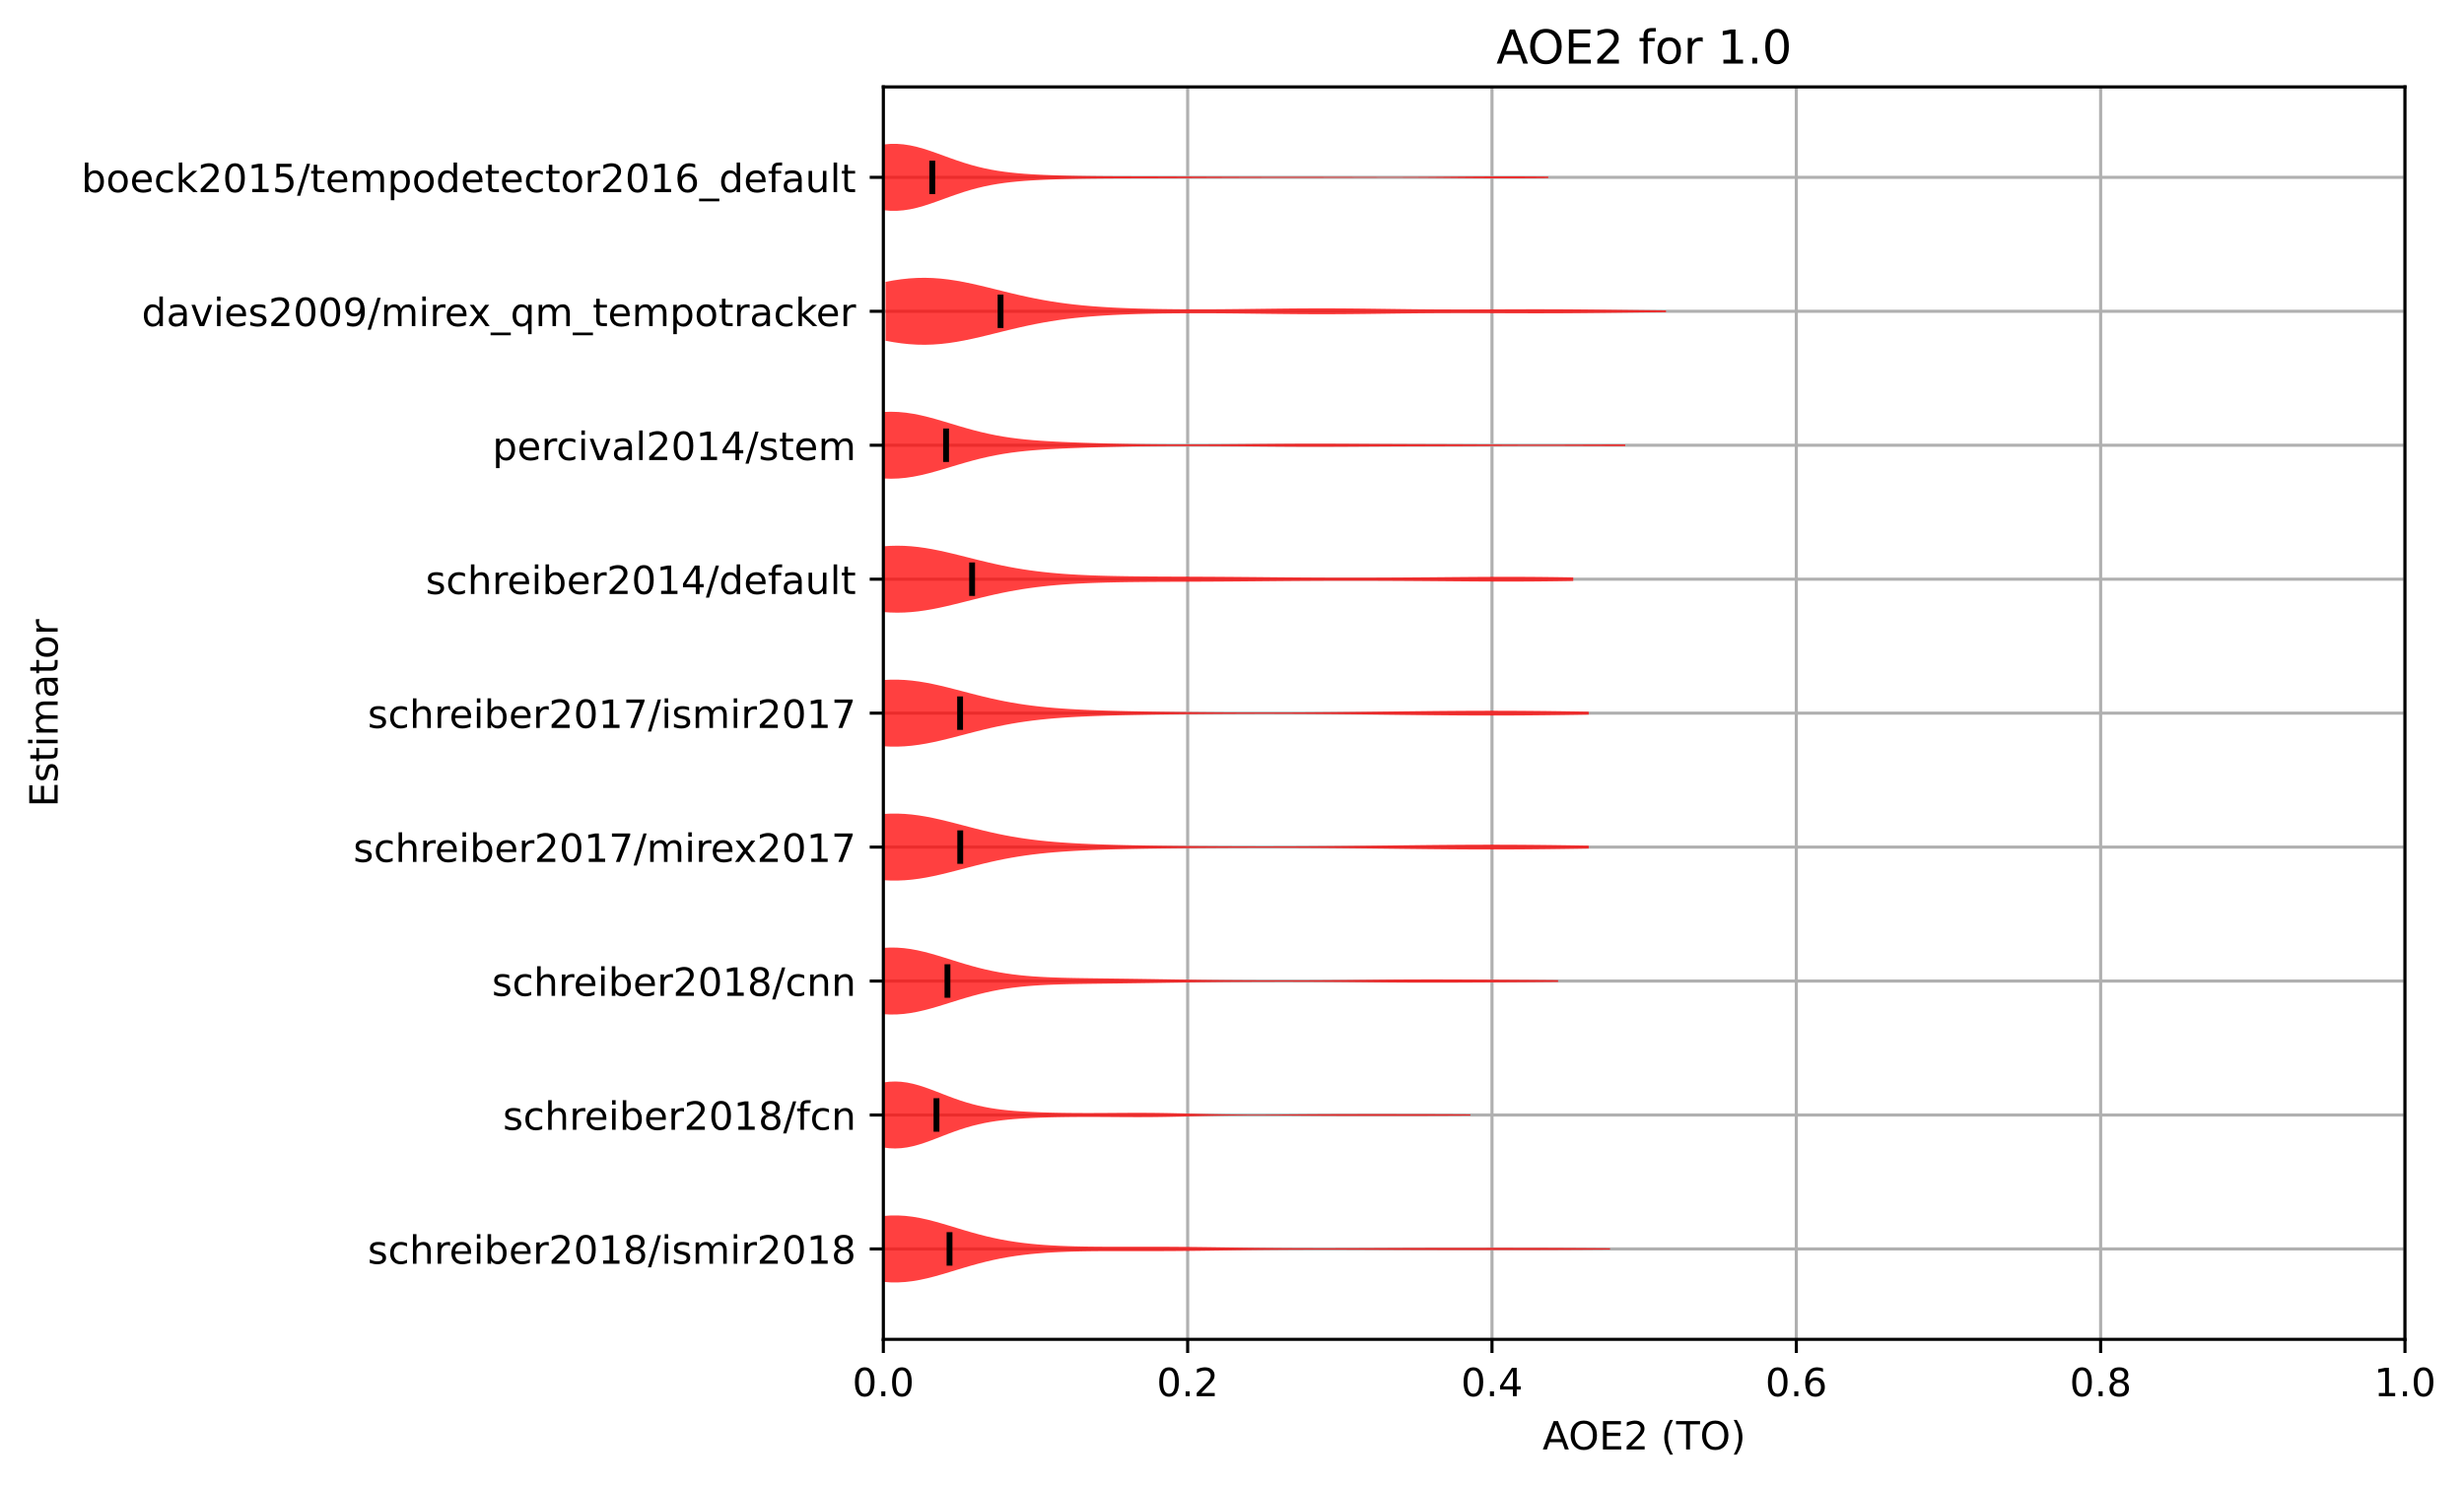 <?xml version="1.0" encoding="utf-8" standalone="no"?>
<!DOCTYPE svg PUBLIC "-//W3C//DTD SVG 1.1//EN"
  "http://www.w3.org/Graphics/SVG/1.1/DTD/svg11.dtd">
<!-- Created with matplotlib (https://matplotlib.org/) -->
<svg height="381.426pt" version="1.1" viewBox="0 0 632.498 381.426" width="632.498pt" xmlns="http://www.w3.org/2000/svg" xmlns:xlink="http://www.w3.org/1999/xlink">
 <defs>
  <style type="text/css">*{stroke-linecap:butt;stroke-linejoin:round;}</style>
 </defs>
 <g id="figure_1">
  <g id="patch_1">
   <path d="M -0 381.426 
L 632.498 381.426 
L 632.498 0 
L -0 0 
z
" style="fill:#ffffff;"/>
  </g>
  <g id="axes_1">
   <g id="patch_2">
    <path d="M 226.747 343.87 
L 617.347 343.87 
L 617.347 22.318 
L 226.747 22.318 
z
" style="fill:#ffffff;"/>
   </g>
   <g id="matplotlib.axis_1">
    <g id="xtick_1">
     <g id="line2d_1">
      <path clip-path="url(#pf4eb289fe7)" d="M 226.747 343.87 
L 226.747 22.318 
" style="fill:none;stroke:#b0b0b0;stroke-linecap:square;stroke-width:0.8;"/>
     </g>
     <g id="line2d_2">
      <defs>
       <path d="M 0 0 
L 0 3.5 
" id="m589ec3f8e6" style="stroke:#000000;stroke-width:0.8;"/>
      </defs>
      <g>
       <use style="stroke:#000000;stroke-width:0.8;" x="226.747" xlink:href="#m589ec3f8e6" y="343.87"/>
      </g>
     </g>
     <g id="text_1">
      <!-- 0.0 -->
      <g transform="translate(218.795 358.469)scale(0.1 -0.1)">
       <defs>
        <path d="M 31.781 66.406 
Q 24.172 66.406 20.328 58.906 
Q 16.5 51.422 16.5 36.375 
Q 16.5 21.391 20.328 13.891 
Q 24.172 6.391 31.781 6.391 
Q 39.453 6.391 43.281 13.891 
Q 47.125 21.391 47.125 36.375 
Q 47.125 51.422 43.281 58.906 
Q 39.453 66.406 31.781 66.406 
z
M 31.781 74.219 
Q 44.047 74.219 50.516 64.516 
Q 56.984 54.828 56.984 36.375 
Q 56.984 17.969 50.516 8.266 
Q 44.047 -1.422 31.781 -1.422 
Q 19.531 -1.422 13.062 8.266 
Q 6.594 17.969 6.594 36.375 
Q 6.594 54.828 13.062 64.516 
Q 19.531 74.219 31.781 74.219 
z
" id="DejaVuSans-48"/>
        <path d="M 10.688 12.406 
L 21 12.406 
L 21 0 
L 10.688 0 
z
" id="DejaVuSans-46"/>
       </defs>
       <use xlink:href="#DejaVuSans-48"/>
       <use x="63.623" xlink:href="#DejaVuSans-46"/>
       <use x="95.41" xlink:href="#DejaVuSans-48"/>
      </g>
     </g>
    </g>
    <g id="xtick_2">
     <g id="line2d_3">
      <path clip-path="url(#pf4eb289fe7)" d="M 304.867 343.87 
L 304.867 22.318 
" style="fill:none;stroke:#b0b0b0;stroke-linecap:square;stroke-width:0.8;"/>
     </g>
     <g id="line2d_4">
      <g>
       <use style="stroke:#000000;stroke-width:0.8;" x="304.867" xlink:href="#m589ec3f8e6" y="343.87"/>
      </g>
     </g>
     <g id="text_2">
      <!-- 0.2 -->
      <g transform="translate(296.915 358.469)scale(0.1 -0.1)">
       <defs>
        <path d="M 19.188 8.297 
L 53.609 8.297 
L 53.609 0 
L 7.328 0 
L 7.328 8.297 
Q 12.938 14.109 22.625 23.891 
Q 32.328 33.688 34.812 36.531 
Q 39.547 41.844 41.422 45.531 
Q 43.312 49.219 43.312 52.781 
Q 43.312 58.594 39.234 62.25 
Q 35.156 65.922 28.609 65.922 
Q 23.969 65.922 18.812 64.312 
Q 13.672 62.703 7.812 59.422 
L 7.812 69.391 
Q 13.766 71.781 18.938 73 
Q 24.125 74.219 28.422 74.219 
Q 39.75 74.219 46.484 68.547 
Q 53.219 62.891 53.219 53.422 
Q 53.219 48.922 51.531 44.891 
Q 49.859 40.875 45.406 35.406 
Q 44.188 33.984 37.641 27.219 
Q 31.109 20.453 19.188 8.297 
z
" id="DejaVuSans-50"/>
       </defs>
       <use xlink:href="#DejaVuSans-48"/>
       <use x="63.623" xlink:href="#DejaVuSans-46"/>
       <use x="95.41" xlink:href="#DejaVuSans-50"/>
      </g>
     </g>
    </g>
    <g id="xtick_3">
     <g id="line2d_5">
      <path clip-path="url(#pf4eb289fe7)" d="M 382.987 343.87 
L 382.987 22.318 
" style="fill:none;stroke:#b0b0b0;stroke-linecap:square;stroke-width:0.8;"/>
     </g>
     <g id="line2d_6">
      <g>
       <use style="stroke:#000000;stroke-width:0.8;" x="382.987" xlink:href="#m589ec3f8e6" y="343.87"/>
      </g>
     </g>
     <g id="text_3">
      <!-- 0.4 -->
      <g transform="translate(375.035 358.469)scale(0.1 -0.1)">
       <defs>
        <path d="M 37.797 64.312 
L 12.891 25.391 
L 37.797 25.391 
z
M 35.203 72.906 
L 47.609 72.906 
L 47.609 25.391 
L 58.016 25.391 
L 58.016 17.188 
L 47.609 17.188 
L 47.609 0 
L 37.797 0 
L 37.797 17.188 
L 4.891 17.188 
L 4.891 26.703 
z
" id="DejaVuSans-52"/>
       </defs>
       <use xlink:href="#DejaVuSans-48"/>
       <use x="63.623" xlink:href="#DejaVuSans-46"/>
       <use x="95.41" xlink:href="#DejaVuSans-52"/>
      </g>
     </g>
    </g>
    <g id="xtick_4">
     <g id="line2d_7">
      <path clip-path="url(#pf4eb289fe7)" d="M 461.107 343.87 
L 461.107 22.318 
" style="fill:none;stroke:#b0b0b0;stroke-linecap:square;stroke-width:0.8;"/>
     </g>
     <g id="line2d_8">
      <g>
       <use style="stroke:#000000;stroke-width:0.8;" x="461.107" xlink:href="#m589ec3f8e6" y="343.87"/>
      </g>
     </g>
     <g id="text_4">
      <!-- 0.6 -->
      <g transform="translate(453.155 358.469)scale(0.1 -0.1)">
       <defs>
        <path d="M 33.016 40.375 
Q 26.375 40.375 22.484 35.828 
Q 18.609 31.297 18.609 23.391 
Q 18.609 15.531 22.484 10.953 
Q 26.375 6.391 33.016 6.391 
Q 39.656 6.391 43.531 10.953 
Q 47.406 15.531 47.406 23.391 
Q 47.406 31.297 43.531 35.828 
Q 39.656 40.375 33.016 40.375 
z
M 52.594 71.297 
L 52.594 62.312 
Q 48.875 64.062 45.094 64.984 
Q 41.312 65.922 37.594 65.922 
Q 27.828 65.922 22.672 59.328 
Q 17.531 52.734 16.797 39.406 
Q 19.672 43.656 24.016 45.922 
Q 28.375 48.188 33.594 48.188 
Q 44.578 48.188 50.953 41.516 
Q 57.328 34.859 57.328 23.391 
Q 57.328 12.156 50.688 5.359 
Q 44.047 -1.422 33.016 -1.422 
Q 20.359 -1.422 13.672 8.266 
Q 6.984 17.969 6.984 36.375 
Q 6.984 53.656 15.188 63.938 
Q 23.391 74.219 37.203 74.219 
Q 40.922 74.219 44.703 73.484 
Q 48.484 72.75 52.594 71.297 
z
" id="DejaVuSans-54"/>
       </defs>
       <use xlink:href="#DejaVuSans-48"/>
       <use x="63.623" xlink:href="#DejaVuSans-46"/>
       <use x="95.41" xlink:href="#DejaVuSans-54"/>
      </g>
     </g>
    </g>
    <g id="xtick_5">
     <g id="line2d_9">
      <path clip-path="url(#pf4eb289fe7)" d="M 539.227 343.87 
L 539.227 22.318 
" style="fill:none;stroke:#b0b0b0;stroke-linecap:square;stroke-width:0.8;"/>
     </g>
     <g id="line2d_10">
      <g>
       <use style="stroke:#000000;stroke-width:0.8;" x="539.227" xlink:href="#m589ec3f8e6" y="343.87"/>
      </g>
     </g>
     <g id="text_5">
      <!-- 0.8 -->
      <g transform="translate(531.275 358.469)scale(0.1 -0.1)">
       <defs>
        <path d="M 31.781 34.625 
Q 24.75 34.625 20.719 30.859 
Q 16.703 27.094 16.703 20.516 
Q 16.703 13.922 20.719 10.156 
Q 24.75 6.391 31.781 6.391 
Q 38.812 6.391 42.859 10.172 
Q 46.922 13.969 46.922 20.516 
Q 46.922 27.094 42.891 30.859 
Q 38.875 34.625 31.781 34.625 
z
M 21.922 38.812 
Q 15.578 40.375 12.031 44.719 
Q 8.5 49.078 8.5 55.328 
Q 8.5 64.062 14.719 69.141 
Q 20.953 74.219 31.781 74.219 
Q 42.672 74.219 48.875 69.141 
Q 55.078 64.062 55.078 55.328 
Q 55.078 49.078 51.531 44.719 
Q 48 40.375 41.703 38.812 
Q 48.828 37.156 52.797 32.312 
Q 56.781 27.484 56.781 20.516 
Q 56.781 9.906 50.312 4.234 
Q 43.844 -1.422 31.781 -1.422 
Q 19.734 -1.422 13.25 4.234 
Q 6.781 9.906 6.781 20.516 
Q 6.781 27.484 10.781 32.312 
Q 14.797 37.156 21.922 38.812 
z
M 18.312 54.391 
Q 18.312 48.734 21.844 45.562 
Q 25.391 42.391 31.781 42.391 
Q 38.141 42.391 41.719 45.562 
Q 45.312 48.734 45.312 54.391 
Q 45.312 60.062 41.719 63.234 
Q 38.141 66.406 31.781 66.406 
Q 25.391 66.406 21.844 63.234 
Q 18.312 60.062 18.312 54.391 
z
" id="DejaVuSans-56"/>
       </defs>
       <use xlink:href="#DejaVuSans-48"/>
       <use x="63.623" xlink:href="#DejaVuSans-46"/>
       <use x="95.41" xlink:href="#DejaVuSans-56"/>
      </g>
     </g>
    </g>
    <g id="xtick_6">
     <g id="line2d_11">
      <path clip-path="url(#pf4eb289fe7)" d="M 617.347 343.87 
L 617.347 22.318 
" style="fill:none;stroke:#b0b0b0;stroke-linecap:square;stroke-width:0.8;"/>
     </g>
     <g id="line2d_12">
      <g>
       <use style="stroke:#000000;stroke-width:0.8;" x="617.347" xlink:href="#m589ec3f8e6" y="343.87"/>
      </g>
     </g>
     <g id="text_6">
      <!-- 1.0 -->
      <g transform="translate(609.395 358.469)scale(0.1 -0.1)">
       <defs>
        <path d="M 12.406 8.297 
L 28.516 8.297 
L 28.516 63.922 
L 10.984 60.406 
L 10.984 69.391 
L 28.422 72.906 
L 38.281 72.906 
L 38.281 8.297 
L 54.391 8.297 
L 54.391 0 
L 12.406 0 
z
" id="DejaVuSans-49"/>
       </defs>
       <use xlink:href="#DejaVuSans-49"/>
       <use x="63.623" xlink:href="#DejaVuSans-46"/>
       <use x="95.41" xlink:href="#DejaVuSans-48"/>
      </g>
     </g>
    </g>
    <g id="text_7">
     <!-- AOE2 (TO) -->
     <g transform="translate(395.957 372.147)scale(0.1 -0.1)">
      <defs>
       <path d="M 34.188 63.188 
L 20.797 26.906 
L 47.609 26.906 
z
M 28.609 72.906 
L 39.797 72.906 
L 67.578 0 
L 57.328 0 
L 50.688 18.703 
L 17.828 18.703 
L 11.188 0 
L 0.781 0 
z
" id="DejaVuSans-65"/>
       <path d="M 39.406 66.219 
Q 28.656 66.219 22.328 58.203 
Q 16.016 50.203 16.016 36.375 
Q 16.016 22.609 22.328 14.594 
Q 28.656 6.594 39.406 6.594 
Q 50.141 6.594 56.422 14.594 
Q 62.703 22.609 62.703 36.375 
Q 62.703 50.203 56.422 58.203 
Q 50.141 66.219 39.406 66.219 
z
M 39.406 74.219 
Q 54.734 74.219 63.906 63.938 
Q 73.094 53.656 73.094 36.375 
Q 73.094 19.141 63.906 8.859 
Q 54.734 -1.422 39.406 -1.422 
Q 24.031 -1.422 14.812 8.828 
Q 5.609 19.094 5.609 36.375 
Q 5.609 53.656 14.812 63.938 
Q 24.031 74.219 39.406 74.219 
z
" id="DejaVuSans-79"/>
       <path d="M 9.812 72.906 
L 55.906 72.906 
L 55.906 64.594 
L 19.672 64.594 
L 19.672 43.016 
L 54.391 43.016 
L 54.391 34.719 
L 19.672 34.719 
L 19.672 8.297 
L 56.781 8.297 
L 56.781 0 
L 9.812 0 
z
" id="DejaVuSans-69"/>
       <path id="DejaVuSans-32"/>
       <path d="M 31 75.875 
Q 24.469 64.656 21.281 53.656 
Q 18.109 42.672 18.109 31.391 
Q 18.109 20.125 21.312 9.062 
Q 24.516 -2 31 -13.188 
L 23.188 -13.188 
Q 15.875 -1.703 12.234 9.375 
Q 8.594 20.453 8.594 31.391 
Q 8.594 42.281 12.203 53.312 
Q 15.828 64.359 23.188 75.875 
z
" id="DejaVuSans-40"/>
       <path d="M -0.297 72.906 
L 61.375 72.906 
L 61.375 64.594 
L 35.5 64.594 
L 35.5 0 
L 25.594 0 
L 25.594 64.594 
L -0.297 64.594 
z
" id="DejaVuSans-84"/>
       <path d="M 8.016 75.875 
L 15.828 75.875 
Q 23.141 64.359 26.781 53.312 
Q 30.422 42.281 30.422 31.391 
Q 30.422 20.453 26.781 9.375 
Q 23.141 -1.703 15.828 -13.188 
L 8.016 -13.188 
Q 14.5 -2 17.703 9.062 
Q 20.906 20.125 20.906 31.391 
Q 20.906 42.672 17.703 53.656 
Q 14.5 64.656 8.016 75.875 
z
" id="DejaVuSans-41"/>
      </defs>
      <use xlink:href="#DejaVuSans-65"/>
      <use x="66.658" xlink:href="#DejaVuSans-79"/>
      <use x="145.369" xlink:href="#DejaVuSans-69"/>
      <use x="208.553" xlink:href="#DejaVuSans-50"/>
      <use x="272.176" xlink:href="#DejaVuSans-32"/>
      <use x="303.963" xlink:href="#DejaVuSans-40"/>
      <use x="342.977" xlink:href="#DejaVuSans-84"/>
      <use x="404.061" xlink:href="#DejaVuSans-79"/>
      <use x="482.771" xlink:href="#DejaVuSans-41"/>
     </g>
    </g>
   </g>
   <g id="matplotlib.axis_2">
    <g id="ytick_1">
     <g id="line2d_13">
      <path clip-path="url(#pf4eb289fe7)" d="M 226.747 320.656 
L 617.347 320.656 
" style="fill:none;stroke:#b0b0b0;stroke-linecap:square;stroke-width:0.8;"/>
     </g>
     <g id="line2d_14">
      <defs>
       <path d="M 0 0 
L -3.5 0 
" id="m58739e11cf" style="stroke:#000000;stroke-width:0.8;"/>
      </defs>
      <g>
       <use style="stroke:#000000;stroke-width:0.8;" x="226.747" xlink:href="#m58739e11cf" y="320.656"/>
      </g>
     </g>
     <g id="text_8">
      <!-- schreiber2018/ismir2018 -->
      <g transform="translate(94.386 324.456)scale(0.1 -0.1)">
       <defs>
        <path d="M 44.281 53.078 
L 44.281 44.578 
Q 40.484 46.531 36.375 47.5 
Q 32.281 48.484 27.875 48.484 
Q 21.188 48.484 17.844 46.438 
Q 14.5 44.391 14.5 40.281 
Q 14.5 37.156 16.891 35.375 
Q 19.281 33.594 26.516 31.984 
L 29.594 31.297 
Q 39.156 29.25 43.188 25.516 
Q 47.219 21.781 47.219 15.094 
Q 47.219 7.469 41.188 3.016 
Q 35.156 -1.422 24.609 -1.422 
Q 20.219 -1.422 15.453 -0.562 
Q 10.688 0.297 5.422 2 
L 5.422 11.281 
Q 10.406 8.688 15.234 7.391 
Q 20.062 6.109 24.812 6.109 
Q 31.156 6.109 34.562 8.281 
Q 37.984 10.453 37.984 14.406 
Q 37.984 18.062 35.516 20.016 
Q 33.062 21.969 24.703 23.781 
L 21.578 24.516 
Q 13.234 26.266 9.516 29.906 
Q 5.812 33.547 5.812 39.891 
Q 5.812 47.609 11.281 51.797 
Q 16.75 56 26.812 56 
Q 31.781 56 36.172 55.266 
Q 40.578 54.547 44.281 53.078 
z
" id="DejaVuSans-115"/>
        <path d="M 48.781 52.594 
L 48.781 44.188 
Q 44.969 46.297 41.141 47.344 
Q 37.312 48.391 33.406 48.391 
Q 24.656 48.391 19.812 42.844 
Q 14.984 37.312 14.984 27.297 
Q 14.984 17.281 19.812 11.734 
Q 24.656 6.203 33.406 6.203 
Q 37.312 6.203 41.141 7.25 
Q 44.969 8.297 48.781 10.406 
L 48.781 2.094 
Q 45.016 0.344 40.984 -0.531 
Q 36.969 -1.422 32.422 -1.422 
Q 20.062 -1.422 12.781 6.344 
Q 5.516 14.109 5.516 27.297 
Q 5.516 40.672 12.859 48.328 
Q 20.219 56 33.016 56 
Q 37.156 56 41.109 55.141 
Q 45.062 54.297 48.781 52.594 
z
" id="DejaVuSans-99"/>
        <path d="M 54.891 33.016 
L 54.891 0 
L 45.906 0 
L 45.906 32.719 
Q 45.906 40.484 42.875 44.328 
Q 39.844 48.188 33.797 48.188 
Q 26.516 48.188 22.312 43.547 
Q 18.109 38.922 18.109 30.906 
L 18.109 0 
L 9.078 0 
L 9.078 75.984 
L 18.109 75.984 
L 18.109 46.188 
Q 21.344 51.125 25.703 53.562 
Q 30.078 56 35.797 56 
Q 45.219 56 50.047 50.172 
Q 54.891 44.344 54.891 33.016 
z
" id="DejaVuSans-104"/>
        <path d="M 41.109 46.297 
Q 39.594 47.172 37.812 47.578 
Q 36.031 48 33.891 48 
Q 26.266 48 22.188 43.047 
Q 18.109 38.094 18.109 28.812 
L 18.109 0 
L 9.078 0 
L 9.078 54.688 
L 18.109 54.688 
L 18.109 46.188 
Q 20.953 51.172 25.484 53.578 
Q 30.031 56 36.531 56 
Q 37.453 56 38.578 55.875 
Q 39.703 55.766 41.062 55.516 
z
" id="DejaVuSans-114"/>
        <path d="M 56.203 29.594 
L 56.203 25.203 
L 14.891 25.203 
Q 15.484 15.922 20.484 11.062 
Q 25.484 6.203 34.422 6.203 
Q 39.594 6.203 44.453 7.469 
Q 49.312 8.734 54.109 11.281 
L 54.109 2.781 
Q 49.266 0.734 44.188 -0.344 
Q 39.109 -1.422 33.891 -1.422 
Q 20.797 -1.422 13.156 6.188 
Q 5.516 13.812 5.516 26.812 
Q 5.516 40.234 12.766 48.109 
Q 20.016 56 32.328 56 
Q 43.359 56 49.781 48.891 
Q 56.203 41.797 56.203 29.594 
z
M 47.219 32.234 
Q 47.125 39.594 43.094 43.984 
Q 39.062 48.391 32.422 48.391 
Q 24.906 48.391 20.391 44.141 
Q 15.875 39.891 15.188 32.172 
z
" id="DejaVuSans-101"/>
        <path d="M 9.422 54.688 
L 18.406 54.688 
L 18.406 0 
L 9.422 0 
z
M 9.422 75.984 
L 18.406 75.984 
L 18.406 64.594 
L 9.422 64.594 
z
" id="DejaVuSans-105"/>
        <path d="M 48.688 27.297 
Q 48.688 37.203 44.609 42.844 
Q 40.531 48.484 33.406 48.484 
Q 26.266 48.484 22.188 42.844 
Q 18.109 37.203 18.109 27.297 
Q 18.109 17.391 22.188 11.75 
Q 26.266 6.109 33.406 6.109 
Q 40.531 6.109 44.609 11.75 
Q 48.688 17.391 48.688 27.297 
z
M 18.109 46.391 
Q 20.953 51.266 25.266 53.625 
Q 29.594 56 35.594 56 
Q 45.562 56 51.781 48.094 
Q 58.016 40.188 58.016 27.297 
Q 58.016 14.406 51.781 6.484 
Q 45.562 -1.422 35.594 -1.422 
Q 29.594 -1.422 25.266 0.953 
Q 20.953 3.328 18.109 8.203 
L 18.109 0 
L 9.078 0 
L 9.078 75.984 
L 18.109 75.984 
z
" id="DejaVuSans-98"/>
        <path d="M 25.391 72.906 
L 33.688 72.906 
L 8.297 -9.281 
L 0 -9.281 
z
" id="DejaVuSans-47"/>
        <path d="M 52 44.188 
Q 55.375 50.25 60.062 53.125 
Q 64.75 56 71.094 56 
Q 79.641 56 84.281 50.016 
Q 88.922 44.047 88.922 33.016 
L 88.922 0 
L 79.891 0 
L 79.891 32.719 
Q 79.891 40.578 77.094 44.375 
Q 74.312 48.188 68.609 48.188 
Q 61.625 48.188 57.562 43.547 
Q 53.516 38.922 53.516 30.906 
L 53.516 0 
L 44.484 0 
L 44.484 32.719 
Q 44.484 40.625 41.703 44.406 
Q 38.922 48.188 33.109 48.188 
Q 26.219 48.188 22.156 43.531 
Q 18.109 38.875 18.109 30.906 
L 18.109 0 
L 9.078 0 
L 9.078 54.688 
L 18.109 54.688 
L 18.109 46.188 
Q 21.188 51.219 25.484 53.609 
Q 29.781 56 35.688 56 
Q 41.656 56 45.828 52.969 
Q 50 49.953 52 44.188 
z
" id="DejaVuSans-109"/>
       </defs>
       <use xlink:href="#DejaVuSans-115"/>
       <use x="52.1" xlink:href="#DejaVuSans-99"/>
       <use x="107.08" xlink:href="#DejaVuSans-104"/>
       <use x="170.459" xlink:href="#DejaVuSans-114"/>
       <use x="209.322" xlink:href="#DejaVuSans-101"/>
       <use x="270.846" xlink:href="#DejaVuSans-105"/>
       <use x="298.629" xlink:href="#DejaVuSans-98"/>
       <use x="362.105" xlink:href="#DejaVuSans-101"/>
       <use x="423.629" xlink:href="#DejaVuSans-114"/>
       <use x="464.742" xlink:href="#DejaVuSans-50"/>
       <use x="528.365" xlink:href="#DejaVuSans-48"/>
       <use x="591.988" xlink:href="#DejaVuSans-49"/>
       <use x="655.611" xlink:href="#DejaVuSans-56"/>
       <use x="719.234" xlink:href="#DejaVuSans-47"/>
       <use x="752.926" xlink:href="#DejaVuSans-105"/>
       <use x="780.709" xlink:href="#DejaVuSans-115"/>
       <use x="832.809" xlink:href="#DejaVuSans-109"/>
       <use x="930.221" xlink:href="#DejaVuSans-105"/>
       <use x="958.004" xlink:href="#DejaVuSans-114"/>
       <use x="999.117" xlink:href="#DejaVuSans-50"/>
       <use x="1062.74" xlink:href="#DejaVuSans-48"/>
       <use x="1126.363" xlink:href="#DejaVuSans-49"/>
       <use x="1189.986" xlink:href="#DejaVuSans-56"/>
      </g>
     </g>
    </g>
    <g id="ytick_2">
     <g id="line2d_15">
      <path clip-path="url(#pf4eb289fe7)" d="M 226.747 286.266 
L 617.347 286.266 
" style="fill:none;stroke:#b0b0b0;stroke-linecap:square;stroke-width:0.8;"/>
     </g>
     <g id="line2d_16">
      <g>
       <use style="stroke:#000000;stroke-width:0.8;" x="226.747" xlink:href="#m58739e11cf" y="286.266"/>
      </g>
     </g>
     <g id="text_9">
      <!-- schreiber2018/fcn -->
      <g transform="translate(129.097 290.065)scale(0.1 -0.1)">
       <defs>
        <path d="M 37.109 75.984 
L 37.109 68.5 
L 28.516 68.5 
Q 23.688 68.5 21.797 66.547 
Q 19.922 64.594 19.922 59.516 
L 19.922 54.688 
L 34.719 54.688 
L 34.719 47.703 
L 19.922 47.703 
L 19.922 0 
L 10.891 0 
L 10.891 47.703 
L 2.297 47.703 
L 2.297 54.688 
L 10.891 54.688 
L 10.891 58.5 
Q 10.891 67.625 15.141 71.797 
Q 19.391 75.984 28.609 75.984 
z
" id="DejaVuSans-102"/>
        <path d="M 54.891 33.016 
L 54.891 0 
L 45.906 0 
L 45.906 32.719 
Q 45.906 40.484 42.875 44.328 
Q 39.844 48.188 33.797 48.188 
Q 26.516 48.188 22.312 43.547 
Q 18.109 38.922 18.109 30.906 
L 18.109 0 
L 9.078 0 
L 9.078 54.688 
L 18.109 54.688 
L 18.109 46.188 
Q 21.344 51.125 25.703 53.562 
Q 30.078 56 35.797 56 
Q 45.219 56 50.047 50.172 
Q 54.891 44.344 54.891 33.016 
z
" id="DejaVuSans-110"/>
       </defs>
       <use xlink:href="#DejaVuSans-115"/>
       <use x="52.1" xlink:href="#DejaVuSans-99"/>
       <use x="107.08" xlink:href="#DejaVuSans-104"/>
       <use x="170.459" xlink:href="#DejaVuSans-114"/>
       <use x="209.322" xlink:href="#DejaVuSans-101"/>
       <use x="270.846" xlink:href="#DejaVuSans-105"/>
       <use x="298.629" xlink:href="#DejaVuSans-98"/>
       <use x="362.105" xlink:href="#DejaVuSans-101"/>
       <use x="423.629" xlink:href="#DejaVuSans-114"/>
       <use x="464.742" xlink:href="#DejaVuSans-50"/>
       <use x="528.365" xlink:href="#DejaVuSans-48"/>
       <use x="591.988" xlink:href="#DejaVuSans-49"/>
       <use x="655.611" xlink:href="#DejaVuSans-56"/>
       <use x="719.234" xlink:href="#DejaVuSans-47"/>
       <use x="752.926" xlink:href="#DejaVuSans-102"/>
       <use x="788.131" xlink:href="#DejaVuSans-99"/>
       <use x="843.111" xlink:href="#DejaVuSans-110"/>
      </g>
     </g>
    </g>
    <g id="ytick_3">
     <g id="line2d_17">
      <path clip-path="url(#pf4eb289fe7)" d="M 226.747 251.875 
L 617.347 251.875 
" style="fill:none;stroke:#b0b0b0;stroke-linecap:square;stroke-width:0.8;"/>
     </g>
     <g id="line2d_18">
      <g>
       <use style="stroke:#000000;stroke-width:0.8;" x="226.747" xlink:href="#m58739e11cf" y="251.875"/>
      </g>
     </g>
     <g id="text_10">
      <!-- schreiber2018/cnn -->
      <g transform="translate(126.28 255.675)scale(0.1 -0.1)">
       <use xlink:href="#DejaVuSans-115"/>
       <use x="52.1" xlink:href="#DejaVuSans-99"/>
       <use x="107.08" xlink:href="#DejaVuSans-104"/>
       <use x="170.459" xlink:href="#DejaVuSans-114"/>
       <use x="209.322" xlink:href="#DejaVuSans-101"/>
       <use x="270.846" xlink:href="#DejaVuSans-105"/>
       <use x="298.629" xlink:href="#DejaVuSans-98"/>
       <use x="362.105" xlink:href="#DejaVuSans-101"/>
       <use x="423.629" xlink:href="#DejaVuSans-114"/>
       <use x="464.742" xlink:href="#DejaVuSans-50"/>
       <use x="528.365" xlink:href="#DejaVuSans-48"/>
       <use x="591.988" xlink:href="#DejaVuSans-49"/>
       <use x="655.611" xlink:href="#DejaVuSans-56"/>
       <use x="719.234" xlink:href="#DejaVuSans-47"/>
       <use x="752.926" xlink:href="#DejaVuSans-99"/>
       <use x="807.906" xlink:href="#DejaVuSans-110"/>
       <use x="871.285" xlink:href="#DejaVuSans-110"/>
      </g>
     </g>
    </g>
    <g id="ytick_4">
     <g id="line2d_19">
      <path clip-path="url(#pf4eb289fe7)" d="M 226.747 217.485 
L 617.347 217.485 
" style="fill:none;stroke:#b0b0b0;stroke-linecap:square;stroke-width:0.8;"/>
     </g>
     <g id="line2d_20">
      <g>
       <use style="stroke:#000000;stroke-width:0.8;" x="226.747" xlink:href="#m58739e11cf" y="217.485"/>
      </g>
     </g>
     <g id="text_11">
      <!-- schreiber2017/mirex2017 -->
      <g transform="translate(90.702 221.284)scale(0.1 -0.1)">
       <defs>
        <path d="M 8.203 72.906 
L 55.078 72.906 
L 55.078 68.703 
L 28.609 0 
L 18.312 0 
L 43.219 64.594 
L 8.203 64.594 
z
" id="DejaVuSans-55"/>
        <path d="M 54.891 54.688 
L 35.109 28.078 
L 55.906 0 
L 45.312 0 
L 29.391 21.484 
L 13.484 0 
L 2.875 0 
L 24.125 28.609 
L 4.688 54.688 
L 15.281 54.688 
L 29.781 35.203 
L 44.281 54.688 
z
" id="DejaVuSans-120"/>
       </defs>
       <use xlink:href="#DejaVuSans-115"/>
       <use x="52.1" xlink:href="#DejaVuSans-99"/>
       <use x="107.08" xlink:href="#DejaVuSans-104"/>
       <use x="170.459" xlink:href="#DejaVuSans-114"/>
       <use x="209.322" xlink:href="#DejaVuSans-101"/>
       <use x="270.846" xlink:href="#DejaVuSans-105"/>
       <use x="298.629" xlink:href="#DejaVuSans-98"/>
       <use x="362.105" xlink:href="#DejaVuSans-101"/>
       <use x="423.629" xlink:href="#DejaVuSans-114"/>
       <use x="464.742" xlink:href="#DejaVuSans-50"/>
       <use x="528.365" xlink:href="#DejaVuSans-48"/>
       <use x="591.988" xlink:href="#DejaVuSans-49"/>
       <use x="655.611" xlink:href="#DejaVuSans-55"/>
       <use x="719.234" xlink:href="#DejaVuSans-47"/>
       <use x="752.926" xlink:href="#DejaVuSans-109"/>
       <use x="850.338" xlink:href="#DejaVuSans-105"/>
       <use x="878.121" xlink:href="#DejaVuSans-114"/>
       <use x="916.984" xlink:href="#DejaVuSans-101"/>
       <use x="976.758" xlink:href="#DejaVuSans-120"/>
       <use x="1035.938" xlink:href="#DejaVuSans-50"/>
       <use x="1099.561" xlink:href="#DejaVuSans-48"/>
       <use x="1163.184" xlink:href="#DejaVuSans-49"/>
       <use x="1226.807" xlink:href="#DejaVuSans-55"/>
      </g>
     </g>
    </g>
    <g id="ytick_5">
     <g id="line2d_21">
      <path clip-path="url(#pf4eb289fe7)" d="M 226.747 183.094 
L 617.347 183.094 
" style="fill:none;stroke:#b0b0b0;stroke-linecap:square;stroke-width:0.8;"/>
     </g>
     <g id="line2d_22">
      <g>
       <use style="stroke:#000000;stroke-width:0.8;" x="226.747" xlink:href="#m58739e11cf" y="183.094"/>
      </g>
     </g>
     <g id="text_12">
      <!-- schreiber2017/ismir2017 -->
      <g transform="translate(94.386 186.893)scale(0.1 -0.1)">
       <use xlink:href="#DejaVuSans-115"/>
       <use x="52.1" xlink:href="#DejaVuSans-99"/>
       <use x="107.08" xlink:href="#DejaVuSans-104"/>
       <use x="170.459" xlink:href="#DejaVuSans-114"/>
       <use x="209.322" xlink:href="#DejaVuSans-101"/>
       <use x="270.846" xlink:href="#DejaVuSans-105"/>
       <use x="298.629" xlink:href="#DejaVuSans-98"/>
       <use x="362.105" xlink:href="#DejaVuSans-101"/>
       <use x="423.629" xlink:href="#DejaVuSans-114"/>
       <use x="464.742" xlink:href="#DejaVuSans-50"/>
       <use x="528.365" xlink:href="#DejaVuSans-48"/>
       <use x="591.988" xlink:href="#DejaVuSans-49"/>
       <use x="655.611" xlink:href="#DejaVuSans-55"/>
       <use x="719.234" xlink:href="#DejaVuSans-47"/>
       <use x="752.926" xlink:href="#DejaVuSans-105"/>
       <use x="780.709" xlink:href="#DejaVuSans-115"/>
       <use x="832.809" xlink:href="#DejaVuSans-109"/>
       <use x="930.221" xlink:href="#DejaVuSans-105"/>
       <use x="958.004" xlink:href="#DejaVuSans-114"/>
       <use x="999.117" xlink:href="#DejaVuSans-50"/>
       <use x="1062.74" xlink:href="#DejaVuSans-48"/>
       <use x="1126.363" xlink:href="#DejaVuSans-49"/>
       <use x="1189.986" xlink:href="#DejaVuSans-55"/>
      </g>
     </g>
    </g>
    <g id="ytick_6">
     <g id="line2d_23">
      <path clip-path="url(#pf4eb289fe7)" d="M 226.747 148.704 
L 617.347 148.704 
" style="fill:none;stroke:#b0b0b0;stroke-linecap:square;stroke-width:0.8;"/>
     </g>
     <g id="line2d_24">
      <g>
       <use style="stroke:#000000;stroke-width:0.8;" x="226.747" xlink:href="#m58739e11cf" y="148.704"/>
      </g>
     </g>
     <g id="text_13">
      <!-- schreiber2014/default -->
      <g transform="translate(109.267 152.503)scale(0.1 -0.1)">
       <defs>
        <path d="M 45.406 46.391 
L 45.406 75.984 
L 54.391 75.984 
L 54.391 0 
L 45.406 0 
L 45.406 8.203 
Q 42.578 3.328 38.25 0.953 
Q 33.938 -1.422 27.875 -1.422 
Q 17.969 -1.422 11.734 6.484 
Q 5.516 14.406 5.516 27.297 
Q 5.516 40.188 11.734 48.094 
Q 17.969 56 27.875 56 
Q 33.938 56 38.25 53.625 
Q 42.578 51.266 45.406 46.391 
z
M 14.797 27.297 
Q 14.797 17.391 18.875 11.75 
Q 22.953 6.109 30.078 6.109 
Q 37.203 6.109 41.297 11.75 
Q 45.406 17.391 45.406 27.297 
Q 45.406 37.203 41.297 42.844 
Q 37.203 48.484 30.078 48.484 
Q 22.953 48.484 18.875 42.844 
Q 14.797 37.203 14.797 27.297 
z
" id="DejaVuSans-100"/>
        <path d="M 34.281 27.484 
Q 23.391 27.484 19.188 25 
Q 14.984 22.516 14.984 16.5 
Q 14.984 11.719 18.141 8.906 
Q 21.297 6.109 26.703 6.109 
Q 34.188 6.109 38.703 11.406 
Q 43.219 16.703 43.219 25.484 
L 43.219 27.484 
z
M 52.203 31.203 
L 52.203 0 
L 43.219 0 
L 43.219 8.297 
Q 40.141 3.328 35.547 0.953 
Q 30.953 -1.422 24.312 -1.422 
Q 15.922 -1.422 10.953 3.297 
Q 6 8.016 6 15.922 
Q 6 25.141 12.172 29.828 
Q 18.359 34.516 30.609 34.516 
L 43.219 34.516 
L 43.219 35.406 
Q 43.219 41.609 39.141 45 
Q 35.062 48.391 27.688 48.391 
Q 23 48.391 18.547 47.266 
Q 14.109 46.141 10.016 43.891 
L 10.016 52.203 
Q 14.938 54.109 19.578 55.047 
Q 24.219 56 28.609 56 
Q 40.484 56 46.344 49.844 
Q 52.203 43.703 52.203 31.203 
z
" id="DejaVuSans-97"/>
        <path d="M 8.5 21.578 
L 8.5 54.688 
L 17.484 54.688 
L 17.484 21.922 
Q 17.484 14.156 20.5 10.266 
Q 23.531 6.391 29.594 6.391 
Q 36.859 6.391 41.078 11.031 
Q 45.312 15.672 45.312 23.688 
L 45.312 54.688 
L 54.297 54.688 
L 54.297 0 
L 45.312 0 
L 45.312 8.406 
Q 42.047 3.422 37.719 1 
Q 33.406 -1.422 27.688 -1.422 
Q 18.266 -1.422 13.375 4.438 
Q 8.5 10.297 8.5 21.578 
z
M 31.109 56 
z
" id="DejaVuSans-117"/>
        <path d="M 9.422 75.984 
L 18.406 75.984 
L 18.406 0 
L 9.422 0 
z
" id="DejaVuSans-108"/>
        <path d="M 18.312 70.219 
L 18.312 54.688 
L 36.812 54.688 
L 36.812 47.703 
L 18.312 47.703 
L 18.312 18.016 
Q 18.312 11.328 20.141 9.422 
Q 21.969 7.516 27.594 7.516 
L 36.812 7.516 
L 36.812 0 
L 27.594 0 
Q 17.188 0 13.234 3.875 
Q 9.281 7.766 9.281 18.016 
L 9.281 47.703 
L 2.688 47.703 
L 2.688 54.688 
L 9.281 54.688 
L 9.281 70.219 
z
" id="DejaVuSans-116"/>
       </defs>
       <use xlink:href="#DejaVuSans-115"/>
       <use x="52.1" xlink:href="#DejaVuSans-99"/>
       <use x="107.08" xlink:href="#DejaVuSans-104"/>
       <use x="170.459" xlink:href="#DejaVuSans-114"/>
       <use x="209.322" xlink:href="#DejaVuSans-101"/>
       <use x="270.846" xlink:href="#DejaVuSans-105"/>
       <use x="298.629" xlink:href="#DejaVuSans-98"/>
       <use x="362.105" xlink:href="#DejaVuSans-101"/>
       <use x="423.629" xlink:href="#DejaVuSans-114"/>
       <use x="464.742" xlink:href="#DejaVuSans-50"/>
       <use x="528.365" xlink:href="#DejaVuSans-48"/>
       <use x="591.988" xlink:href="#DejaVuSans-49"/>
       <use x="655.611" xlink:href="#DejaVuSans-52"/>
       <use x="719.234" xlink:href="#DejaVuSans-47"/>
       <use x="752.926" xlink:href="#DejaVuSans-100"/>
       <use x="816.402" xlink:href="#DejaVuSans-101"/>
       <use x="877.926" xlink:href="#DejaVuSans-102"/>
       <use x="913.131" xlink:href="#DejaVuSans-97"/>
       <use x="974.41" xlink:href="#DejaVuSans-117"/>
       <use x="1037.789" xlink:href="#DejaVuSans-108"/>
       <use x="1065.572" xlink:href="#DejaVuSans-116"/>
      </g>
     </g>
    </g>
    <g id="ytick_7">
     <g id="line2d_25">
      <path clip-path="url(#pf4eb289fe7)" d="M 226.747 114.313 
L 617.347 114.313 
" style="fill:none;stroke:#b0b0b0;stroke-linecap:square;stroke-width:0.8;"/>
     </g>
     <g id="line2d_26">
      <g>
       <use style="stroke:#000000;stroke-width:0.8;" x="226.747" xlink:href="#m58739e11cf" y="114.313"/>
      </g>
     </g>
     <g id="text_14">
      <!-- percival2014/stem -->
      <g transform="translate(126.416 118.112)scale(0.1 -0.1)">
       <defs>
        <path d="M 18.109 8.203 
L 18.109 -20.797 
L 9.078 -20.797 
L 9.078 54.688 
L 18.109 54.688 
L 18.109 46.391 
Q 20.953 51.266 25.266 53.625 
Q 29.594 56 35.594 56 
Q 45.562 56 51.781 48.094 
Q 58.016 40.188 58.016 27.297 
Q 58.016 14.406 51.781 6.484 
Q 45.562 -1.422 35.594 -1.422 
Q 29.594 -1.422 25.266 0.953 
Q 20.953 3.328 18.109 8.203 
z
M 48.688 27.297 
Q 48.688 37.203 44.609 42.844 
Q 40.531 48.484 33.406 48.484 
Q 26.266 48.484 22.188 42.844 
Q 18.109 37.203 18.109 27.297 
Q 18.109 17.391 22.188 11.75 
Q 26.266 6.109 33.406 6.109 
Q 40.531 6.109 44.609 11.75 
Q 48.688 17.391 48.688 27.297 
z
" id="DejaVuSans-112"/>
        <path d="M 2.984 54.688 
L 12.5 54.688 
L 29.594 8.797 
L 46.688 54.688 
L 56.203 54.688 
L 35.688 0 
L 23.484 0 
z
" id="DejaVuSans-118"/>
       </defs>
       <use xlink:href="#DejaVuSans-112"/>
       <use x="63.477" xlink:href="#DejaVuSans-101"/>
       <use x="125" xlink:href="#DejaVuSans-114"/>
       <use x="163.863" xlink:href="#DejaVuSans-99"/>
       <use x="218.844" xlink:href="#DejaVuSans-105"/>
       <use x="246.627" xlink:href="#DejaVuSans-118"/>
       <use x="305.807" xlink:href="#DejaVuSans-97"/>
       <use x="367.086" xlink:href="#DejaVuSans-108"/>
       <use x="394.869" xlink:href="#DejaVuSans-50"/>
       <use x="458.492" xlink:href="#DejaVuSans-48"/>
       <use x="522.115" xlink:href="#DejaVuSans-49"/>
       <use x="585.738" xlink:href="#DejaVuSans-52"/>
       <use x="649.361" xlink:href="#DejaVuSans-47"/>
       <use x="683.053" xlink:href="#DejaVuSans-115"/>
       <use x="735.152" xlink:href="#DejaVuSans-116"/>
       <use x="774.361" xlink:href="#DejaVuSans-101"/>
       <use x="835.885" xlink:href="#DejaVuSans-109"/>
      </g>
     </g>
    </g>
    <g id="ytick_8">
     <g id="line2d_27">
      <path clip-path="url(#pf4eb289fe7)" d="M 226.747 79.922 
L 617.347 79.922 
" style="fill:none;stroke:#b0b0b0;stroke-linecap:square;stroke-width:0.8;"/>
     </g>
     <g id="line2d_28">
      <g>
       <use style="stroke:#000000;stroke-width:0.8;" x="226.747" xlink:href="#m58739e11cf" y="79.922"/>
      </g>
     </g>
     <g id="text_15">
      <!-- davies2009/mirex_qm_tempotracker -->
      <g transform="translate(36.37 83.722)scale(0.1 -0.1)">
       <defs>
        <path d="M 10.984 1.516 
L 10.984 10.5 
Q 14.703 8.734 18.5 7.812 
Q 22.312 6.891 25.984 6.891 
Q 35.75 6.891 40.891 13.453 
Q 46.047 20.016 46.781 33.406 
Q 43.953 29.203 39.594 26.953 
Q 35.25 24.703 29.984 24.703 
Q 19.047 24.703 12.672 31.312 
Q 6.297 37.938 6.297 49.422 
Q 6.297 60.641 12.938 67.422 
Q 19.578 74.219 30.609 74.219 
Q 43.266 74.219 49.922 64.516 
Q 56.594 54.828 56.594 36.375 
Q 56.594 19.141 48.406 8.859 
Q 40.234 -1.422 26.422 -1.422 
Q 22.703 -1.422 18.891 -0.688 
Q 15.094 0.047 10.984 1.516 
z
M 30.609 32.422 
Q 37.25 32.422 41.125 36.953 
Q 45.016 41.5 45.016 49.422 
Q 45.016 57.281 41.125 61.844 
Q 37.25 66.406 30.609 66.406 
Q 23.969 66.406 20.094 61.844 
Q 16.219 57.281 16.219 49.422 
Q 16.219 41.5 20.094 36.953 
Q 23.969 32.422 30.609 32.422 
z
" id="DejaVuSans-57"/>
        <path d="M 50.984 -16.609 
L 50.984 -23.578 
L -0.984 -23.578 
L -0.984 -16.609 
z
" id="DejaVuSans-95"/>
        <path d="M 14.797 27.297 
Q 14.797 17.391 18.875 11.75 
Q 22.953 6.109 30.078 6.109 
Q 37.203 6.109 41.297 11.75 
Q 45.406 17.391 45.406 27.297 
Q 45.406 37.203 41.297 42.844 
Q 37.203 48.484 30.078 48.484 
Q 22.953 48.484 18.875 42.844 
Q 14.797 37.203 14.797 27.297 
z
M 45.406 8.203 
Q 42.578 3.328 38.25 0.953 
Q 33.938 -1.422 27.875 -1.422 
Q 17.969 -1.422 11.734 6.484 
Q 5.516 14.406 5.516 27.297 
Q 5.516 40.188 11.734 48.094 
Q 17.969 56 27.875 56 
Q 33.938 56 38.25 53.625 
Q 42.578 51.266 45.406 46.391 
L 45.406 54.688 
L 54.391 54.688 
L 54.391 -20.797 
L 45.406 -20.797 
z
" id="DejaVuSans-113"/>
        <path d="M 30.609 48.391 
Q 23.391 48.391 19.188 42.75 
Q 14.984 37.109 14.984 27.297 
Q 14.984 17.484 19.156 11.844 
Q 23.344 6.203 30.609 6.203 
Q 37.797 6.203 41.984 11.859 
Q 46.188 17.531 46.188 27.297 
Q 46.188 37.016 41.984 42.703 
Q 37.797 48.391 30.609 48.391 
z
M 30.609 56 
Q 42.328 56 49.016 48.375 
Q 55.719 40.766 55.719 27.297 
Q 55.719 13.875 49.016 6.219 
Q 42.328 -1.422 30.609 -1.422 
Q 18.844 -1.422 12.172 6.219 
Q 5.516 13.875 5.516 27.297 
Q 5.516 40.766 12.172 48.375 
Q 18.844 56 30.609 56 
z
" id="DejaVuSans-111"/>
        <path d="M 9.078 75.984 
L 18.109 75.984 
L 18.109 31.109 
L 44.922 54.688 
L 56.391 54.688 
L 27.391 29.109 
L 57.625 0 
L 45.906 0 
L 18.109 26.703 
L 18.109 0 
L 9.078 0 
z
" id="DejaVuSans-107"/>
       </defs>
       <use xlink:href="#DejaVuSans-100"/>
       <use x="63.477" xlink:href="#DejaVuSans-97"/>
       <use x="124.756" xlink:href="#DejaVuSans-118"/>
       <use x="183.936" xlink:href="#DejaVuSans-105"/>
       <use x="211.719" xlink:href="#DejaVuSans-101"/>
       <use x="273.242" xlink:href="#DejaVuSans-115"/>
       <use x="325.342" xlink:href="#DejaVuSans-50"/>
       <use x="388.965" xlink:href="#DejaVuSans-48"/>
       <use x="452.588" xlink:href="#DejaVuSans-48"/>
       <use x="516.211" xlink:href="#DejaVuSans-57"/>
       <use x="579.834" xlink:href="#DejaVuSans-47"/>
       <use x="613.525" xlink:href="#DejaVuSans-109"/>
       <use x="710.938" xlink:href="#DejaVuSans-105"/>
       <use x="738.721" xlink:href="#DejaVuSans-114"/>
       <use x="777.584" xlink:href="#DejaVuSans-101"/>
       <use x="837.357" xlink:href="#DejaVuSans-120"/>
       <use x="896.537" xlink:href="#DejaVuSans-95"/>
       <use x="946.537" xlink:href="#DejaVuSans-113"/>
       <use x="1010.014" xlink:href="#DejaVuSans-109"/>
       <use x="1107.426" xlink:href="#DejaVuSans-95"/>
       <use x="1157.426" xlink:href="#DejaVuSans-116"/>
       <use x="1196.635" xlink:href="#DejaVuSans-101"/>
       <use x="1258.158" xlink:href="#DejaVuSans-109"/>
       <use x="1355.57" xlink:href="#DejaVuSans-112"/>
       <use x="1419.047" xlink:href="#DejaVuSans-111"/>
       <use x="1480.229" xlink:href="#DejaVuSans-116"/>
       <use x="1519.438" xlink:href="#DejaVuSans-114"/>
       <use x="1560.551" xlink:href="#DejaVuSans-97"/>
       <use x="1621.83" xlink:href="#DejaVuSans-99"/>
       <use x="1676.811" xlink:href="#DejaVuSans-107"/>
       <use x="1731.096" xlink:href="#DejaVuSans-101"/>
       <use x="1792.619" xlink:href="#DejaVuSans-114"/>
      </g>
     </g>
    </g>
    <g id="ytick_9">
     <g id="line2d_29">
      <path clip-path="url(#pf4eb289fe7)" d="M 226.747 45.532 
L 617.347 45.532 
" style="fill:none;stroke:#b0b0b0;stroke-linecap:square;stroke-width:0.8;"/>
     </g>
     <g id="line2d_30">
      <g>
       <use style="stroke:#000000;stroke-width:0.8;" x="226.747" xlink:href="#m58739e11cf" y="45.532"/>
      </g>
     </g>
     <g id="text_16">
      <!-- boeck2015/tempodetector2016_default -->
      <g transform="translate(20.878 49.331)scale(0.1 -0.1)">
       <defs>
        <path d="M 10.797 72.906 
L 49.516 72.906 
L 49.516 64.594 
L 19.828 64.594 
L 19.828 46.734 
Q 21.969 47.469 24.109 47.828 
Q 26.266 48.188 28.422 48.188 
Q 40.625 48.188 47.75 41.5 
Q 54.891 34.812 54.891 23.391 
Q 54.891 11.625 47.562 5.094 
Q 40.234 -1.422 26.906 -1.422 
Q 22.312 -1.422 17.547 -0.641 
Q 12.797 0.141 7.719 1.703 
L 7.719 11.625 
Q 12.109 9.234 16.797 8.062 
Q 21.484 6.891 26.703 6.891 
Q 35.156 6.891 40.078 11.328 
Q 45.016 15.766 45.016 23.391 
Q 45.016 31 40.078 35.438 
Q 35.156 39.891 26.703 39.891 
Q 22.75 39.891 18.812 39.016 
Q 14.891 38.141 10.797 36.281 
z
" id="DejaVuSans-53"/>
       </defs>
       <use xlink:href="#DejaVuSans-98"/>
       <use x="63.477" xlink:href="#DejaVuSans-111"/>
       <use x="124.658" xlink:href="#DejaVuSans-101"/>
       <use x="186.182" xlink:href="#DejaVuSans-99"/>
       <use x="241.162" xlink:href="#DejaVuSans-107"/>
       <use x="299.072" xlink:href="#DejaVuSans-50"/>
       <use x="362.695" xlink:href="#DejaVuSans-48"/>
       <use x="426.318" xlink:href="#DejaVuSans-49"/>
       <use x="489.941" xlink:href="#DejaVuSans-53"/>
       <use x="553.564" xlink:href="#DejaVuSans-47"/>
       <use x="587.256" xlink:href="#DejaVuSans-116"/>
       <use x="626.465" xlink:href="#DejaVuSans-101"/>
       <use x="687.988" xlink:href="#DejaVuSans-109"/>
       <use x="785.4" xlink:href="#DejaVuSans-112"/>
       <use x="848.877" xlink:href="#DejaVuSans-111"/>
       <use x="910.059" xlink:href="#DejaVuSans-100"/>
       <use x="973.535" xlink:href="#DejaVuSans-101"/>
       <use x="1035.059" xlink:href="#DejaVuSans-116"/>
       <use x="1074.268" xlink:href="#DejaVuSans-101"/>
       <use x="1135.791" xlink:href="#DejaVuSans-99"/>
       <use x="1190.771" xlink:href="#DejaVuSans-116"/>
       <use x="1229.98" xlink:href="#DejaVuSans-111"/>
       <use x="1291.162" xlink:href="#DejaVuSans-114"/>
       <use x="1332.275" xlink:href="#DejaVuSans-50"/>
       <use x="1395.898" xlink:href="#DejaVuSans-48"/>
       <use x="1459.521" xlink:href="#DejaVuSans-49"/>
       <use x="1523.145" xlink:href="#DejaVuSans-54"/>
       <use x="1586.768" xlink:href="#DejaVuSans-95"/>
       <use x="1636.768" xlink:href="#DejaVuSans-100"/>
       <use x="1700.244" xlink:href="#DejaVuSans-101"/>
       <use x="1761.768" xlink:href="#DejaVuSans-102"/>
       <use x="1796.973" xlink:href="#DejaVuSans-97"/>
       <use x="1858.252" xlink:href="#DejaVuSans-117"/>
       <use x="1921.631" xlink:href="#DejaVuSans-108"/>
       <use x="1949.414" xlink:href="#DejaVuSans-116"/>
      </g>
     </g>
    </g>
    <g id="text_17">
     <!-- Estimator -->
     <g transform="translate(14.798 207.217)rotate(-90)scale(0.1 -0.1)">
      <use xlink:href="#DejaVuSans-69"/>
      <use x="63.184" xlink:href="#DejaVuSans-115"/>
      <use x="115.283" xlink:href="#DejaVuSans-116"/>
      <use x="154.492" xlink:href="#DejaVuSans-105"/>
      <use x="182.275" xlink:href="#DejaVuSans-109"/>
      <use x="279.688" xlink:href="#DejaVuSans-97"/>
      <use x="340.967" xlink:href="#DejaVuSans-116"/>
      <use x="380.176" xlink:href="#DejaVuSans-111"/>
      <use x="441.357" xlink:href="#DejaVuSans-114"/>
     </g>
    </g>
   </g>
   <g id="PolyCollection_1">
    <path clip-path="url(#pf4eb289fe7)" d="M 226.747 312.199 
L 226.747 329.114 
L 228.631 329.245 
L 230.516 329.254 
L 232.4 329.144 
L 234.284 328.921 
L 236.168 328.596 
L 238.053 328.185 
L 239.937 327.704 
L 241.821 327.173 
L 243.706 326.612 
L 245.59 326.038 
L 247.474 325.469 
L 249.359 324.92 
L 251.243 324.401 
L 253.127 323.921 
L 255.012 323.485 
L 256.896 323.096 
L 258.78 322.755 
L 260.665 322.46 
L 262.549 322.207 
L 264.433 321.994 
L 266.317 321.817 
L 268.202 321.671 
L 270.086 321.553 
L 271.97 321.459 
L 273.855 321.385 
L 275.739 321.328 
L 277.623 321.286 
L 279.508 321.256 
L 281.392 321.236 
L 283.276 321.225 
L 285.161 321.219 
L 287.045 321.218 
L 288.929 321.219 
L 290.814 321.222 
L 292.698 321.224 
L 294.582 321.225 
L 296.466 321.223 
L 298.351 321.218 
L 300.235 321.21 
L 302.119 321.197 
L 304.004 321.18 
L 305.888 321.16 
L 307.772 321.137 
L 309.657 321.111 
L 311.541 321.084 
L 313.425 321.056 
L 315.31 321.028 
L 317.194 321 
L 319.078 320.974 
L 320.963 320.95 
L 322.847 320.928 
L 324.731 320.908 
L 326.615 320.89 
L 328.5 320.876 
L 330.384 320.863 
L 332.268 320.853 
L 334.153 320.846 
L 336.037 320.841 
L 337.921 320.837 
L 339.806 320.836 
L 341.69 320.837 
L 343.574 320.84 
L 345.459 320.844 
L 347.343 320.85 
L 349.227 320.857 
L 351.112 320.865 
L 352.996 320.874 
L 354.88 320.883 
L 356.765 320.892 
L 358.649 320.9 
L 360.533 320.908 
L 362.417 320.914 
L 364.302 320.92 
L 366.186 320.924 
L 368.07 320.928 
L 369.955 320.931 
L 371.839 320.933 
L 373.723 320.934 
L 375.608 320.936 
L 377.492 320.937 
L 379.376 320.938 
L 381.261 320.94 
L 383.145 320.94 
L 385.029 320.941 
L 386.914 320.941 
L 388.798 320.94 
L 390.682 320.939 
L 392.566 320.936 
L 394.451 320.932 
L 396.335 320.927 
L 398.219 320.92 
L 400.104 320.912 
L 401.988 320.903 
L 403.872 320.893 
L 405.757 320.882 
L 407.641 320.87 
L 409.525 320.857 
L 411.41 320.845 
L 413.294 320.831 
L 413.294 320.482 
L 413.294 320.482 
L 411.41 320.468 
L 409.525 320.456 
L 407.641 320.443 
L 405.757 320.431 
L 403.872 320.42 
L 401.988 320.41 
L 400.104 320.401 
L 398.219 320.393 
L 396.335 320.386 
L 394.451 320.381 
L 392.566 320.377 
L 390.682 320.374 
L 388.798 320.373 
L 386.914 320.372 
L 385.029 320.372 
L 383.145 320.372 
L 381.261 320.373 
L 379.376 320.375 
L 377.492 320.376 
L 375.608 320.377 
L 373.723 320.379 
L 371.839 320.38 
L 369.955 320.382 
L 368.07 320.385 
L 366.186 320.389 
L 364.302 320.393 
L 362.417 320.399 
L 360.533 320.405 
L 358.649 320.413 
L 356.765 320.421 
L 354.88 320.43 
L 352.996 320.439 
L 351.112 320.447 
L 349.227 320.456 
L 347.343 320.463 
L 345.459 320.469 
L 343.574 320.473 
L 341.69 320.476 
L 339.806 320.477 
L 337.921 320.476 
L 336.037 320.472 
L 334.153 320.467 
L 332.268 320.46 
L 330.384 320.45 
L 328.5 320.437 
L 326.615 320.422 
L 324.731 320.405 
L 322.847 320.385 
L 320.963 320.363 
L 319.078 320.339 
L 317.194 320.313 
L 315.31 320.285 
L 313.425 320.257 
L 311.541 320.229 
L 309.657 320.202 
L 307.772 320.176 
L 305.888 320.153 
L 304.004 320.133 
L 302.119 320.116 
L 300.235 320.103 
L 298.351 320.095 
L 296.466 320.09 
L 294.582 320.088 
L 292.698 320.089 
L 290.814 320.091 
L 288.929 320.094 
L 287.045 320.095 
L 285.161 320.094 
L 283.276 320.088 
L 281.392 320.077 
L 279.508 320.057 
L 277.623 320.027 
L 275.739 319.985 
L 273.855 319.928 
L 271.97 319.854 
L 270.086 319.76 
L 268.202 319.642 
L 266.317 319.496 
L 264.433 319.319 
L 262.549 319.106 
L 260.665 318.853 
L 258.78 318.558 
L 256.896 318.216 
L 255.012 317.828 
L 253.127 317.392 
L 251.243 316.912 
L 249.359 316.393 
L 247.474 315.844 
L 245.59 315.275 
L 243.706 314.701 
L 241.821 314.14 
L 239.937 313.609 
L 238.053 313.128 
L 236.168 312.716 
L 234.284 312.392 
L 232.4 312.169 
L 230.516 312.059 
L 228.631 312.068 
L 226.747 312.199 
z
" style="fill:#ff0000;fill-opacity:0.75;"/>
   </g>
   <g id="PolyCollection_2">
    <path clip-path="url(#pf4eb289fe7)" d="M 226.747 277.919 
L 226.747 294.612 
L 228.269 294.804 
L 229.792 294.864 
L 231.314 294.791 
L 232.836 294.593 
L 234.358 294.279 
L 235.881 293.867 
L 237.403 293.377 
L 238.925 292.83 
L 240.448 292.249 
L 241.97 291.656 
L 243.492 291.07 
L 245.015 290.507 
L 246.537 289.979 
L 248.059 289.496 
L 249.582 289.062 
L 251.104 288.68 
L 252.626 288.349 
L 254.149 288.067 
L 255.671 287.828 
L 257.193 287.629 
L 258.715 287.464 
L 260.238 287.327 
L 261.76 287.214 
L 263.282 287.121 
L 264.805 287.044 
L 266.327 286.981 
L 267.849 286.928 
L 269.372 286.884 
L 270.894 286.848 
L 272.416 286.82 
L 273.939 286.798 
L 275.461 286.782 
L 276.983 286.771 
L 278.506 286.766 
L 280.028 286.766 
L 281.55 286.771 
L 283.072 286.778 
L 284.595 286.788 
L 286.117 286.799 
L 287.639 286.81 
L 289.162 286.819 
L 290.684 286.825 
L 292.206 286.827 
L 293.729 286.824 
L 295.251 286.815 
L 296.773 286.8 
L 298.296 286.778 
L 299.818 286.751 
L 301.34 286.718 
L 302.863 286.683 
L 304.385 286.644 
L 305.907 286.604 
L 307.429 286.565 
L 308.952 286.527 
L 310.474 286.491 
L 311.996 286.459 
L 313.519 286.431 
L 315.041 286.407 
L 316.563 286.389 
L 318.086 286.375 
L 319.608 286.366 
L 321.13 286.361 
L 322.653 286.36 
L 324.175 286.362 
L 325.697 286.367 
L 327.22 286.375 
L 328.742 286.384 
L 330.264 286.394 
L 331.787 286.405 
L 333.309 286.416 
L 334.831 286.427 
L 336.353 286.437 
L 337.876 286.447 
L 339.398 286.455 
L 340.92 286.462 
L 342.443 286.469 
L 343.965 286.474 
L 345.487 286.478 
L 347.01 286.481 
L 348.532 286.483 
L 350.054 286.485 
L 351.577 286.485 
L 353.099 286.485 
L 354.621 286.485 
L 356.144 286.485 
L 357.666 286.484 
L 359.188 286.482 
L 360.71 286.48 
L 362.233 286.478 
L 363.755 286.476 
L 365.277 286.473 
L 366.8 286.47 
L 368.322 286.466 
L 369.844 286.461 
L 371.367 286.455 
L 372.889 286.449 
L 374.411 286.442 
L 375.934 286.433 
L 377.456 286.424 
L 377.456 286.108 
L 377.456 286.108 
L 375.934 286.098 
L 374.411 286.09 
L 372.889 286.083 
L 371.367 286.076 
L 369.844 286.071 
L 368.322 286.066 
L 366.8 286.062 
L 365.277 286.059 
L 363.755 286.056 
L 362.233 286.053 
L 360.71 286.051 
L 359.188 286.05 
L 357.666 286.048 
L 356.144 286.047 
L 354.621 286.047 
L 353.099 286.046 
L 351.577 286.046 
L 350.054 286.047 
L 348.532 286.049 
L 347.01 286.051 
L 345.487 286.054 
L 343.965 286.058 
L 342.443 286.063 
L 340.92 286.069 
L 339.398 286.077 
L 337.876 286.085 
L 336.353 286.095 
L 334.831 286.105 
L 333.309 286.116 
L 331.787 286.127 
L 330.264 286.138 
L 328.742 286.148 
L 327.22 286.157 
L 325.697 286.165 
L 324.175 286.17 
L 322.653 286.172 
L 321.13 286.171 
L 319.608 286.166 
L 318.086 286.157 
L 316.563 286.143 
L 315.041 286.124 
L 313.519 286.101 
L 311.996 286.073 
L 310.474 286.041 
L 308.952 286.005 
L 307.429 285.967 
L 305.907 285.928 
L 304.385 285.888 
L 302.863 285.849 
L 301.34 285.813 
L 299.818 285.781 
L 298.296 285.754 
L 296.773 285.732 
L 295.251 285.717 
L 293.729 285.708 
L 292.206 285.704 
L 290.684 285.706 
L 289.162 285.713 
L 287.639 285.722 
L 286.117 285.733 
L 284.595 285.744 
L 283.072 285.754 
L 281.55 285.761 
L 280.028 285.765 
L 278.506 285.765 
L 276.983 285.76 
L 275.461 285.75 
L 273.939 285.734 
L 272.416 285.712 
L 270.894 285.683 
L 269.372 285.648 
L 267.849 285.604 
L 266.327 285.551 
L 264.805 285.487 
L 263.282 285.411 
L 261.76 285.318 
L 260.238 285.205 
L 258.715 285.068 
L 257.193 284.903 
L 255.671 284.704 
L 254.149 284.465 
L 252.626 284.182 
L 251.104 283.852 
L 249.582 283.47 
L 248.059 283.036 
L 246.537 282.553 
L 245.015 282.025 
L 243.492 281.462 
L 241.97 280.875 
L 240.448 280.282 
L 238.925 279.702 
L 237.403 279.155 
L 235.881 278.665 
L 234.358 278.253 
L 232.836 277.939 
L 231.314 277.741 
L 229.792 277.668 
L 228.269 277.728 
L 226.747 277.919 
z
" style="fill:#ff0000;fill-opacity:0.75;"/>
   </g>
   <g id="PolyCollection_3">
    <path clip-path="url(#pf4eb289fe7)" d="M 226.747 243.365 
L 226.747 260.386 
L 228.496 260.473 
L 230.246 260.451 
L 231.995 260.322 
L 233.745 260.091 
L 235.495 259.77 
L 237.244 259.371 
L 238.994 258.909 
L 240.743 258.402 
L 242.493 257.865 
L 244.242 257.316 
L 245.992 256.769 
L 247.741 256.239 
L 249.491 255.735 
L 251.24 255.267 
L 252.99 254.841 
L 254.739 254.459 
L 256.489 254.123 
L 258.238 253.833 
L 259.988 253.586 
L 261.738 253.379 
L 263.487 253.208 
L 265.237 253.068 
L 266.986 252.955 
L 268.736 252.865 
L 270.485 252.794 
L 272.235 252.737 
L 273.984 252.692 
L 275.734 252.656 
L 277.483 252.625 
L 279.233 252.599 
L 280.982 252.576 
L 282.732 252.554 
L 284.481 252.532 
L 286.231 252.51 
L 287.981 252.488 
L 289.73 252.464 
L 291.48 252.439 
L 293.229 252.412 
L 294.979 252.385 
L 296.728 252.357 
L 298.478 252.329 
L 300.227 252.3 
L 301.977 252.272 
L 303.726 252.244 
L 305.476 252.218 
L 307.225 252.192 
L 308.975 252.169 
L 310.724 252.148 
L 312.474 252.128 
L 314.223 252.111 
L 315.973 252.096 
L 317.723 252.083 
L 319.472 252.072 
L 321.222 252.063 
L 322.971 252.056 
L 324.721 252.051 
L 326.47 252.047 
L 328.22 252.045 
L 329.969 252.045 
L 331.719 252.046 
L 333.468 252.049 
L 335.218 252.054 
L 336.967 252.061 
L 338.717 252.071 
L 340.466 252.082 
L 342.216 252.095 
L 343.966 252.109 
L 345.715 252.126 
L 347.465 252.143 
L 349.214 252.161 
L 350.964 252.18 
L 352.713 252.198 
L 354.463 252.215 
L 356.212 252.231 
L 357.962 252.245 
L 359.711 252.257 
L 361.461 252.267 
L 363.21 252.274 
L 364.96 252.279 
L 366.709 252.281 
L 368.459 252.281 
L 370.209 252.278 
L 371.958 252.274 
L 373.708 252.268 
L 375.457 252.261 
L 377.207 252.252 
L 378.956 252.244 
L 380.706 252.234 
L 382.455 252.224 
L 384.205 252.214 
L 385.954 252.203 
L 387.704 252.192 
L 389.453 252.181 
L 391.203 252.169 
L 392.952 252.156 
L 394.702 252.143 
L 396.452 252.129 
L 398.201 252.115 
L 399.951 252.1 
L 399.951 251.651 
L 399.951 251.651 
L 398.201 251.636 
L 396.452 251.621 
L 394.702 251.607 
L 392.952 251.594 
L 391.203 251.582 
L 389.453 251.57 
L 387.704 251.558 
L 385.954 251.547 
L 384.205 251.537 
L 382.455 251.527 
L 380.706 251.517 
L 378.956 251.507 
L 377.207 251.498 
L 375.457 251.49 
L 373.708 251.483 
L 371.958 251.477 
L 370.209 251.472 
L 368.459 251.47 
L 366.709 251.47 
L 364.96 251.472 
L 363.21 251.476 
L 361.461 251.483 
L 359.711 251.493 
L 357.962 251.505 
L 356.212 251.52 
L 354.463 251.536 
L 352.713 251.553 
L 350.964 251.571 
L 349.214 251.589 
L 347.465 251.607 
L 345.715 251.625 
L 343.966 251.641 
L 342.216 251.656 
L 340.466 251.669 
L 338.717 251.68 
L 336.967 251.689 
L 335.218 251.696 
L 333.468 251.701 
L 331.719 251.705 
L 329.969 251.706 
L 328.22 251.706 
L 326.47 251.704 
L 324.721 251.7 
L 322.971 251.695 
L 321.222 251.687 
L 319.472 251.678 
L 317.723 251.668 
L 315.973 251.655 
L 314.223 251.64 
L 312.474 251.622 
L 310.724 251.603 
L 308.975 251.582 
L 307.225 251.558 
L 305.476 251.533 
L 303.726 251.506 
L 301.977 251.479 
L 300.227 251.451 
L 298.478 251.422 
L 296.728 251.393 
L 294.979 251.365 
L 293.229 251.338 
L 291.48 251.312 
L 289.73 251.287 
L 287.981 251.263 
L 286.231 251.24 
L 284.481 251.218 
L 282.732 251.197 
L 280.982 251.175 
L 279.233 251.151 
L 277.483 251.125 
L 275.734 251.095 
L 273.984 251.058 
L 272.235 251.013 
L 270.485 250.957 
L 268.736 250.885 
L 266.986 250.795 
L 265.237 250.683 
L 263.487 250.543 
L 261.738 250.372 
L 259.988 250.165 
L 258.238 249.917 
L 256.489 249.627 
L 254.739 249.292 
L 252.99 248.91 
L 251.24 248.483 
L 249.491 248.015 
L 247.741 247.512 
L 245.992 246.982 
L 244.242 246.435 
L 242.493 245.886 
L 240.743 245.349 
L 238.994 244.841 
L 237.244 244.379 
L 235.495 243.98 
L 233.745 243.659 
L 231.995 243.429 
L 230.246 243.3 
L 228.496 243.278 
L 226.747 243.365 
z
" style="fill:#ff0000;fill-opacity:0.75;"/>
   </g>
   <g id="PolyCollection_4">
    <path clip-path="url(#pf4eb289fe7)" d="M 226.749 208.982 
L 226.749 225.987 
L 228.578 226.077 
L 230.407 226.082 
L 232.236 226.003 
L 234.065 225.843 
L 235.894 225.608 
L 237.723 225.306 
L 239.552 224.947 
L 241.381 224.541 
L 243.21 224.1 
L 245.039 223.635 
L 246.868 223.159 
L 248.697 222.681 
L 250.525 222.211 
L 252.354 221.756 
L 254.183 221.325 
L 256.012 220.92 
L 257.841 220.547 
L 259.67 220.206 
L 261.499 219.899 
L 263.328 219.624 
L 265.157 219.381 
L 266.986 219.167 
L 268.815 218.981 
L 270.644 218.818 
L 272.473 218.677 
L 274.301 218.555 
L 276.13 218.448 
L 277.959 218.356 
L 279.788 218.275 
L 281.617 218.203 
L 283.446 218.14 
L 285.275 218.084 
L 287.104 218.035 
L 288.933 217.99 
L 290.762 217.949 
L 292.591 217.913 
L 294.42 217.88 
L 296.249 217.85 
L 298.077 217.823 
L 299.906 217.799 
L 301.735 217.777 
L 303.564 217.757 
L 305.393 217.739 
L 307.222 217.723 
L 309.051 217.709 
L 310.88 217.696 
L 312.709 217.685 
L 314.538 217.675 
L 316.367 217.667 
L 318.196 217.66 
L 320.024 217.655 
L 321.853 217.652 
L 323.682 217.65 
L 325.511 217.651 
L 327.34 217.652 
L 329.169 217.656 
L 330.998 217.661 
L 332.827 217.669 
L 334.656 217.678 
L 336.485 217.689 
L 338.314 217.701 
L 340.143 217.715 
L 341.972 217.731 
L 343.8 217.748 
L 345.629 217.766 
L 347.458 217.785 
L 349.287 217.805 
L 351.116 217.826 
L 352.945 217.848 
L 354.774 217.87 
L 356.603 217.893 
L 358.432 217.915 
L 360.261 217.938 
L 362.09 217.96 
L 363.919 217.981 
L 365.748 218.002 
L 367.576 218.021 
L 369.405 218.039 
L 371.234 218.056 
L 373.063 218.07 
L 374.892 218.083 
L 376.721 218.093 
L 378.55 218.101 
L 380.379 218.106 
L 382.208 218.109 
L 384.037 218.108 
L 385.866 218.105 
L 387.695 218.099 
L 389.524 218.089 
L 391.352 218.077 
L 393.181 218.062 
L 395.01 218.044 
L 396.839 218.024 
L 398.668 218.001 
L 400.497 217.977 
L 402.326 217.95 
L 404.155 217.923 
L 405.984 217.894 
L 407.813 217.865 
L 407.813 217.105 
L 407.813 217.105 
L 405.984 217.075 
L 404.155 217.047 
L 402.326 217.019 
L 400.497 216.993 
L 398.668 216.968 
L 396.839 216.946 
L 395.01 216.925 
L 393.181 216.907 
L 391.352 216.892 
L 389.524 216.88 
L 387.695 216.871 
L 385.866 216.864 
L 384.037 216.861 
L 382.208 216.861 
L 380.379 216.863 
L 378.55 216.868 
L 376.721 216.876 
L 374.892 216.887 
L 373.063 216.899 
L 371.234 216.914 
L 369.405 216.93 
L 367.576 216.948 
L 365.748 216.968 
L 363.919 216.988 
L 362.09 217.01 
L 360.261 217.032 
L 358.432 217.054 
L 356.603 217.077 
L 354.774 217.099 
L 352.945 217.121 
L 351.116 217.143 
L 349.287 217.164 
L 347.458 217.184 
L 345.629 217.204 
L 343.8 217.222 
L 341.972 217.239 
L 340.143 217.254 
L 338.314 217.268 
L 336.485 217.281 
L 334.656 217.292 
L 332.827 217.301 
L 330.998 217.308 
L 329.169 217.313 
L 327.34 217.317 
L 325.511 217.319 
L 323.682 217.319 
L 321.853 217.317 
L 320.024 217.314 
L 318.196 217.309 
L 316.367 217.302 
L 314.538 217.294 
L 312.709 217.285 
L 310.88 217.273 
L 309.051 217.261 
L 307.222 217.246 
L 305.393 217.23 
L 303.564 217.212 
L 301.735 217.192 
L 299.906 217.17 
L 298.077 217.146 
L 296.249 217.119 
L 294.42 217.089 
L 292.591 217.056 
L 290.762 217.02 
L 288.933 216.98 
L 287.104 216.935 
L 285.275 216.885 
L 283.446 216.829 
L 281.617 216.766 
L 279.788 216.695 
L 277.959 216.614 
L 276.13 216.521 
L 274.301 216.415 
L 272.473 216.292 
L 270.644 216.151 
L 268.815 215.989 
L 266.986 215.802 
L 265.157 215.588 
L 263.328 215.345 
L 261.499 215.071 
L 259.67 214.763 
L 257.841 214.423 
L 256.012 214.049 
L 254.183 213.645 
L 252.354 213.213 
L 250.525 212.759 
L 248.697 212.289 
L 246.868 211.811 
L 245.039 211.334 
L 243.21 210.87 
L 241.381 210.429 
L 239.552 210.023 
L 237.723 209.663 
L 235.894 209.361 
L 234.065 209.126 
L 232.236 208.966 
L 230.407 208.887 
L 228.578 208.892 
L 226.749 208.982 
z
" style="fill:#ff0000;fill-opacity:0.75;"/>
   </g>
   <g id="PolyCollection_5">
    <path clip-path="url(#pf4eb289fe7)" d="M 226.749 174.592 
L 226.749 191.596 
L 228.578 191.687 
L 230.407 191.692 
L 232.236 191.612 
L 234.065 191.452 
L 235.894 191.216 
L 237.723 190.914 
L 239.552 190.553 
L 241.381 190.147 
L 243.21 189.705 
L 245.039 189.24 
L 246.868 188.763 
L 248.697 188.284 
L 250.525 187.814 
L 252.354 187.359 
L 254.183 186.928 
L 256.012 186.524 
L 257.841 186.151 
L 259.67 185.811 
L 261.499 185.504 
L 263.328 185.23 
L 265.157 184.988 
L 266.986 184.776 
L 268.815 184.59 
L 270.644 184.429 
L 272.473 184.289 
L 274.301 184.168 
L 276.13 184.063 
L 277.959 183.972 
L 279.788 183.892 
L 281.617 183.822 
L 283.446 183.76 
L 285.275 183.705 
L 287.104 183.656 
L 288.933 183.611 
L 290.762 183.571 
L 292.591 183.535 
L 294.42 183.501 
L 296.249 183.471 
L 298.077 183.443 
L 299.906 183.417 
L 301.735 183.393 
L 303.564 183.371 
L 305.393 183.351 
L 307.222 183.333 
L 309.051 183.316 
L 310.88 183.301 
L 312.709 183.288 
L 314.538 183.276 
L 316.367 183.267 
L 318.196 183.259 
L 320.024 183.253 
L 321.853 183.248 
L 323.682 183.246 
L 325.511 183.246 
L 327.34 183.248 
L 329.169 183.252 
L 330.998 183.258 
L 332.827 183.266 
L 334.656 183.276 
L 336.485 183.288 
L 338.314 183.302 
L 340.143 183.317 
L 341.972 183.333 
L 343.8 183.351 
L 345.629 183.37 
L 347.458 183.39 
L 349.287 183.411 
L 351.116 183.433 
L 352.945 183.455 
L 354.774 183.478 
L 356.603 183.501 
L 358.432 183.523 
L 360.261 183.546 
L 362.09 183.568 
L 363.919 183.59 
L 365.748 183.61 
L 367.576 183.63 
L 369.405 183.648 
L 371.234 183.664 
L 373.063 183.679 
L 374.892 183.692 
L 376.721 183.702 
L 378.55 183.71 
L 380.379 183.715 
L 382.208 183.718 
L 384.037 183.717 
L 385.866 183.714 
L 387.695 183.708 
L 389.524 183.698 
L 391.352 183.686 
L 393.181 183.671 
L 395.01 183.653 
L 396.839 183.633 
L 398.668 183.61 
L 400.497 183.586 
L 402.326 183.559 
L 404.155 183.532 
L 405.984 183.503 
L 407.813 183.474 
L 407.813 182.715 
L 407.813 182.715 
L 405.984 182.685 
L 404.155 182.656 
L 402.326 182.629 
L 400.497 182.602 
L 398.668 182.578 
L 396.839 182.555 
L 395.01 182.535 
L 393.181 182.517 
L 391.352 182.502 
L 389.524 182.49 
L 387.695 182.48 
L 385.866 182.474 
L 384.037 182.471 
L 382.208 182.47 
L 380.379 182.473 
L 378.55 182.478 
L 376.721 182.486 
L 374.892 182.497 
L 373.063 182.509 
L 371.234 182.524 
L 369.405 182.54 
L 367.576 182.558 
L 365.748 182.578 
L 363.919 182.599 
L 362.09 182.62 
L 360.261 182.642 
L 358.432 182.665 
L 356.603 182.688 
L 354.774 182.71 
L 352.945 182.733 
L 351.116 182.755 
L 349.287 182.777 
L 347.458 182.798 
L 345.629 182.818 
L 343.8 182.837 
L 341.972 182.855 
L 340.143 182.872 
L 338.314 182.887 
L 336.485 182.9 
L 334.656 182.912 
L 332.827 182.922 
L 330.998 182.93 
L 329.169 182.936 
L 327.34 182.94 
L 325.511 182.942 
L 323.682 182.942 
L 321.853 182.94 
L 320.024 182.936 
L 318.196 182.93 
L 316.367 182.922 
L 314.538 182.912 
L 312.709 182.9 
L 310.88 182.887 
L 309.051 182.872 
L 307.222 182.855 
L 305.393 182.837 
L 303.564 182.817 
L 301.735 182.795 
L 299.906 182.771 
L 298.077 182.746 
L 296.249 182.717 
L 294.42 182.687 
L 292.591 182.653 
L 290.762 182.617 
L 288.933 182.577 
L 287.104 182.532 
L 285.275 182.483 
L 283.446 182.428 
L 281.617 182.366 
L 279.788 182.296 
L 277.959 182.217 
L 276.13 182.125 
L 274.301 182.02 
L 272.473 181.899 
L 270.644 181.76 
L 268.815 181.598 
L 266.986 181.413 
L 265.157 181.2 
L 263.328 180.958 
L 261.499 180.684 
L 259.67 180.378 
L 257.841 180.038 
L 256.012 179.665 
L 254.183 179.261 
L 252.354 178.829 
L 250.525 178.375 
L 248.697 177.904 
L 246.868 177.426 
L 245.039 176.949 
L 243.21 176.483 
L 241.381 176.042 
L 239.552 175.635 
L 237.723 175.275 
L 235.894 174.972 
L 234.065 174.736 
L 232.236 174.576 
L 230.407 174.496 
L 228.578 174.502 
L 226.749 174.592 
z
" style="fill:#ff0000;fill-opacity:0.75;"/>
   </g>
   <g id="PolyCollection_6">
    <path clip-path="url(#pf4eb289fe7)" d="M 226.749 140.263 
L 226.749 157.144 
L 228.538 157.261 
L 230.327 157.301 
L 232.116 157.264 
L 233.905 157.151 
L 235.694 156.967 
L 237.483 156.718 
L 239.271 156.413 
L 241.06 156.058 
L 242.849 155.665 
L 244.638 155.243 
L 246.427 154.802 
L 248.216 154.352 
L 250.004 153.902 
L 251.793 153.459 
L 253.582 153.031 
L 255.371 152.622 
L 257.16 152.238 
L 258.949 151.881 
L 260.737 151.553 
L 262.526 151.255 
L 264.315 150.987 
L 266.104 150.749 
L 267.893 150.538 
L 269.682 150.354 
L 271.47 150.194 
L 273.259 150.056 
L 275.048 149.937 
L 276.837 149.836 
L 278.626 149.751 
L 280.415 149.679 
L 282.203 149.618 
L 283.992 149.568 
L 285.781 149.527 
L 287.57 149.493 
L 289.359 149.465 
L 291.148 149.443 
L 292.936 149.425 
L 294.725 149.41 
L 296.514 149.398 
L 298.303 149.388 
L 300.092 149.38 
L 301.881 149.373 
L 303.669 149.365 
L 305.458 149.358 
L 307.247 149.351 
L 309.036 149.342 
L 310.825 149.333 
L 312.614 149.322 
L 314.402 149.31 
L 316.191 149.297 
L 317.98 149.282 
L 319.769 149.267 
L 321.558 149.251 
L 323.347 149.234 
L 325.136 149.217 
L 326.924 149.2 
L 328.713 149.184 
L 330.502 149.168 
L 332.291 149.154 
L 334.08 149.14 
L 335.869 149.129 
L 337.657 149.118 
L 339.446 149.11 
L 341.235 149.103 
L 343.024 149.099 
L 344.813 149.096 
L 346.602 149.095 
L 348.39 149.096 
L 350.179 149.099 
L 351.968 149.103 
L 353.757 149.109 
L 355.546 149.116 
L 357.335 149.125 
L 359.123 149.135 
L 360.912 149.146 
L 362.701 149.159 
L 364.49 149.172 
L 366.279 149.187 
L 368.068 149.201 
L 369.856 149.217 
L 371.645 149.232 
L 373.434 149.248 
L 375.223 149.263 
L 377.012 149.277 
L 378.801 149.29 
L 380.589 149.301 
L 382.378 149.31 
L 384.167 149.317 
L 385.956 149.32 
L 387.745 149.321 
L 389.534 149.318 
L 391.322 149.311 
L 393.111 149.301 
L 394.9 149.286 
L 396.689 149.268 
L 398.478 149.247 
L 400.267 149.223 
L 402.055 149.195 
L 403.844 149.166 
L 403.844 148.241 
L 403.844 148.241 
L 402.055 148.212 
L 400.267 148.184 
L 398.478 148.16 
L 396.689 148.139 
L 394.9 148.121 
L 393.111 148.106 
L 391.322 148.096 
L 389.534 148.089 
L 387.745 148.086 
L 385.956 148.087 
L 384.167 148.09 
L 382.378 148.097 
L 380.589 148.106 
L 378.801 148.117 
L 377.012 148.13 
L 375.223 148.145 
L 373.434 148.159 
L 371.645 148.175 
L 369.856 148.19 
L 368.068 148.206 
L 366.279 148.221 
L 364.49 148.235 
L 362.701 148.248 
L 360.912 148.261 
L 359.123 148.272 
L 357.335 148.282 
L 355.546 148.291 
L 353.757 148.298 
L 351.968 148.304 
L 350.179 148.308 
L 348.39 148.311 
L 346.602 148.312 
L 344.813 148.311 
L 343.024 148.308 
L 341.235 148.304 
L 339.446 148.297 
L 337.657 148.289 
L 335.869 148.278 
L 334.08 148.267 
L 332.291 148.253 
L 330.502 148.239 
L 328.713 148.223 
L 326.924 148.207 
L 325.136 148.19 
L 323.347 148.173 
L 321.558 148.156 
L 319.769 148.14 
L 317.98 148.125 
L 316.191 148.11 
L 314.402 148.097 
L 312.614 148.085 
L 310.825 148.075 
L 309.036 148.065 
L 307.247 148.057 
L 305.458 148.049 
L 303.669 148.042 
L 301.881 148.035 
L 300.092 148.027 
L 298.303 148.019 
L 296.514 148.009 
L 294.725 147.997 
L 292.936 147.983 
L 291.148 147.964 
L 289.359 147.942 
L 287.57 147.914 
L 285.781 147.88 
L 283.992 147.839 
L 282.203 147.789 
L 280.415 147.728 
L 278.626 147.656 
L 276.837 147.571 
L 275.048 147.47 
L 273.259 147.351 
L 271.47 147.213 
L 269.682 147.053 
L 267.893 146.869 
L 266.104 146.658 
L 264.315 146.42 
L 262.526 146.152 
L 260.737 145.854 
L 258.949 145.526 
L 257.16 145.169 
L 255.371 144.785 
L 253.582 144.376 
L 251.793 143.948 
L 250.004 143.505 
L 248.216 143.055 
L 246.427 142.605 
L 244.638 142.164 
L 242.849 141.742 
L 241.06 141.349 
L 239.271 140.995 
L 237.483 140.689 
L 235.694 140.44 
L 233.905 140.256 
L 232.116 140.143 
L 230.327 140.106 
L 228.538 140.146 
L 226.749 140.263 
z
" style="fill:#ff0000;fill-opacity:0.75;"/>
   </g>
   <g id="PolyCollection_7">
    <path clip-path="url(#pf4eb289fe7)" d="M 226.76 105.778 
L 226.76 122.848 
L 228.683 122.911 
L 230.607 122.851 
L 232.531 122.672 
L 234.454 122.384 
L 236.378 122 
L 238.301 121.537 
L 240.225 121.015 
L 242.148 120.454 
L 244.072 119.874 
L 245.995 119.295 
L 247.919 118.733 
L 249.842 118.202 
L 251.766 117.711 
L 253.689 117.268 
L 255.613 116.875 
L 257.536 116.533 
L 259.46 116.24 
L 261.384 115.993 
L 263.307 115.785 
L 265.231 115.612 
L 267.154 115.467 
L 269.078 115.345 
L 271.001 115.241 
L 272.925 115.15 
L 274.848 115.07 
L 276.772 114.998 
L 278.695 114.932 
L 280.619 114.871 
L 282.542 114.815 
L 284.466 114.764 
L 286.389 114.717 
L 288.313 114.675 
L 290.237 114.638 
L 292.16 114.606 
L 294.084 114.58 
L 296.007 114.558 
L 297.931 114.541 
L 299.854 114.529 
L 301.778 114.522 
L 303.701 114.518 
L 305.625 114.518 
L 307.548 114.521 
L 309.472 114.528 
L 311.395 114.537 
L 313.319 114.548 
L 315.243 114.562 
L 317.166 114.577 
L 319.09 114.594 
L 321.013 114.612 
L 322.937 114.629 
L 324.86 114.647 
L 326.784 114.663 
L 328.707 114.678 
L 330.631 114.691 
L 332.554 114.701 
L 334.478 114.708 
L 336.401 114.711 
L 338.325 114.712 
L 340.248 114.709 
L 342.172 114.703 
L 344.096 114.695 
L 346.019 114.685 
L 347.943 114.673 
L 349.866 114.661 
L 351.79 114.648 
L 353.713 114.636 
L 355.637 114.625 
L 357.56 114.615 
L 359.484 114.606 
L 361.407 114.598 
L 363.331 114.591 
L 365.254 114.585 
L 367.178 114.579 
L 369.101 114.573 
L 371.025 114.566 
L 372.949 114.56 
L 374.872 114.552 
L 376.796 114.543 
L 378.719 114.534 
L 380.643 114.524 
L 382.566 114.514 
L 384.49 114.504 
L 386.413 114.494 
L 388.337 114.486 
L 390.26 114.479 
L 392.184 114.474 
L 394.107 114.471 
L 396.031 114.471 
L 397.954 114.473 
L 399.878 114.476 
L 401.802 114.482 
L 403.725 114.488 
L 405.649 114.496 
L 407.572 114.503 
L 409.496 114.51 
L 411.419 114.515 
L 413.343 114.519 
L 415.266 114.52 
L 417.19 114.519 
L 417.19 114.107 
L 417.19 114.107 
L 415.266 114.106 
L 413.343 114.107 
L 411.419 114.111 
L 409.496 114.116 
L 407.572 114.123 
L 405.649 114.13 
L 403.725 114.138 
L 401.802 114.144 
L 399.878 114.15 
L 397.954 114.153 
L 396.031 114.155 
L 394.107 114.154 
L 392.184 114.152 
L 390.26 114.147 
L 388.337 114.14 
L 386.413 114.132 
L 384.49 114.122 
L 382.566 114.112 
L 380.643 114.102 
L 378.719 114.092 
L 376.796 114.083 
L 374.872 114.074 
L 372.949 114.066 
L 371.025 114.059 
L 369.101 114.053 
L 367.178 114.047 
L 365.254 114.041 
L 363.331 114.035 
L 361.407 114.028 
L 359.484 114.02 
L 357.56 114.011 
L 355.637 114.001 
L 353.713 113.99 
L 351.79 113.978 
L 349.866 113.965 
L 347.943 113.953 
L 346.019 113.941 
L 344.096 113.931 
L 342.172 113.923 
L 340.248 113.917 
L 338.325 113.914 
L 336.401 113.914 
L 334.478 113.918 
L 332.554 113.925 
L 330.631 113.935 
L 328.707 113.948 
L 326.784 113.963 
L 324.86 113.979 
L 322.937 113.996 
L 321.013 114.014 
L 319.09 114.032 
L 317.166 114.048 
L 315.243 114.064 
L 313.319 114.078 
L 311.395 114.089 
L 309.472 114.098 
L 307.548 114.105 
L 305.625 114.108 
L 303.701 114.108 
L 301.778 114.104 
L 299.854 114.097 
L 297.931 114.085 
L 296.007 114.068 
L 294.084 114.046 
L 292.16 114.02 
L 290.237 113.988 
L 288.313 113.951 
L 286.389 113.909 
L 284.466 113.862 
L 282.542 113.81 
L 280.619 113.754 
L 278.695 113.694 
L 276.772 113.628 
L 274.848 113.556 
L 272.925 113.476 
L 271.001 113.385 
L 269.078 113.281 
L 267.154 113.159 
L 265.231 113.014 
L 263.307 112.841 
L 261.384 112.633 
L 259.46 112.386 
L 257.536 112.093 
L 255.613 111.751 
L 253.689 111.358 
L 251.766 110.915 
L 249.842 110.424 
L 247.919 109.893 
L 245.995 109.331 
L 244.072 108.751 
L 242.148 108.172 
L 240.225 107.611 
L 238.301 107.089 
L 236.378 106.626 
L 234.454 106.242 
L 232.531 105.954 
L 230.607 105.775 
L 228.683 105.715 
L 226.76 105.778 
z
" style="fill:#ff0000;fill-opacity:0.75;"/>
   </g>
   <g id="PolyCollection_8">
    <path clip-path="url(#pf4eb289fe7)" d="M 227.312 72.363 
L 227.312 87.482 
L 229.336 87.852 
L 231.36 88.148 
L 233.384 88.362 
L 235.407 88.487 
L 237.431 88.52 
L 239.455 88.461 
L 241.478 88.313 
L 243.502 88.082 
L 245.526 87.776 
L 247.549 87.406 
L 249.573 86.984 
L 251.597 86.523 
L 253.621 86.036 
L 255.644 85.535 
L 257.668 85.033 
L 259.692 84.541 
L 261.715 84.067 
L 263.739 83.619 
L 265.763 83.201 
L 267.786 82.819 
L 269.81 82.472 
L 271.834 82.162 
L 273.857 81.888 
L 275.881 81.649 
L 277.905 81.441 
L 279.929 81.261 
L 281.952 81.108 
L 283.976 80.977 
L 286 80.867 
L 288.023 80.773 
L 290.047 80.695 
L 292.071 80.629 
L 294.094 80.575 
L 296.118 80.531 
L 298.142 80.496 
L 300.166 80.469 
L 302.189 80.45 
L 304.213 80.437 
L 306.237 80.431 
L 308.26 80.431 
L 310.284 80.436 
L 312.308 80.446 
L 314.331 80.46 
L 316.355 80.478 
L 318.379 80.5 
L 320.402 80.523 
L 322.426 80.548 
L 324.45 80.574 
L 326.474 80.599 
L 328.497 80.622 
L 330.521 80.643 
L 332.545 80.661 
L 334.568 80.675 
L 336.592 80.685 
L 338.616 80.689 
L 340.639 80.688 
L 342.663 80.682 
L 344.687 80.671 
L 346.711 80.655 
L 348.734 80.635 
L 350.758 80.612 
L 352.782 80.586 
L 354.805 80.559 
L 356.829 80.531 
L 358.853 80.504 
L 360.876 80.479 
L 362.9 80.456 
L 364.924 80.435 
L 366.948 80.419 
L 368.971 80.406 
L 370.995 80.397 
L 373.019 80.393 
L 375.042 80.392 
L 377.066 80.394 
L 379.09 80.399 
L 381.113 80.406 
L 383.137 80.415 
L 385.161 80.423 
L 387.184 80.432 
L 389.208 80.439 
L 391.232 80.444 
L 393.256 80.447 
L 395.279 80.447 
L 397.303 80.444 
L 399.327 80.437 
L 401.35 80.428 
L 403.374 80.414 
L 405.398 80.398 
L 407.421 80.379 
L 409.445 80.358 
L 411.469 80.336 
L 413.493 80.312 
L 415.516 80.288 
L 417.54 80.263 
L 419.564 80.239 
L 421.587 80.215 
L 423.611 80.192 
L 425.635 80.169 
L 427.658 80.148 
L 427.658 79.697 
L 427.658 79.697 
L 425.635 79.675 
L 423.611 79.653 
L 421.587 79.63 
L 419.564 79.606 
L 417.54 79.581 
L 415.516 79.557 
L 413.493 79.532 
L 411.469 79.509 
L 409.445 79.486 
L 407.421 79.465 
L 405.398 79.447 
L 403.374 79.43 
L 401.35 79.417 
L 399.327 79.407 
L 397.303 79.401 
L 395.279 79.397 
L 393.256 79.397 
L 391.232 79.4 
L 389.208 79.406 
L 387.184 79.413 
L 385.161 79.421 
L 383.137 79.43 
L 381.113 79.439 
L 379.09 79.446 
L 377.066 79.451 
L 375.042 79.453 
L 373.019 79.452 
L 370.995 79.447 
L 368.971 79.439 
L 366.948 79.426 
L 364.924 79.409 
L 362.9 79.389 
L 360.876 79.366 
L 358.853 79.34 
L 356.829 79.313 
L 354.805 79.286 
L 352.782 79.259 
L 350.758 79.233 
L 348.734 79.21 
L 346.711 79.19 
L 344.687 79.174 
L 342.663 79.163 
L 340.639 79.156 
L 338.616 79.156 
L 336.592 79.16 
L 334.568 79.169 
L 332.545 79.183 
L 330.521 79.201 
L 328.497 79.222 
L 326.474 79.246 
L 324.45 79.271 
L 322.426 79.296 
L 320.402 79.321 
L 318.379 79.345 
L 316.355 79.366 
L 314.331 79.384 
L 312.308 79.399 
L 310.284 79.409 
L 308.26 79.414 
L 306.237 79.414 
L 304.213 79.408 
L 302.189 79.395 
L 300.166 79.375 
L 298.142 79.348 
L 296.118 79.313 
L 294.094 79.269 
L 292.071 79.215 
L 290.047 79.15 
L 288.023 79.072 
L 286 78.978 
L 283.976 78.867 
L 281.952 78.737 
L 279.929 78.583 
L 277.905 78.404 
L 275.881 78.196 
L 273.857 77.956 
L 271.834 77.682 
L 269.81 77.373 
L 267.786 77.026 
L 265.763 76.643 
L 263.739 76.226 
L 261.715 75.778 
L 259.692 75.304 
L 257.668 74.811 
L 255.644 74.31 
L 253.621 73.809 
L 251.597 73.322 
L 249.573 72.86 
L 247.549 72.438 
L 245.526 72.068 
L 243.502 71.762 
L 241.478 71.531 
L 239.455 71.384 
L 237.431 71.325 
L 235.407 71.358 
L 233.384 71.483 
L 231.36 71.697 
L 229.336 71.993 
L 227.312 72.363 
z
" style="fill:#ff0000;fill-opacity:0.75;"/>
   </g>
   <g id="PolyCollection_9">
    <path clip-path="url(#pf4eb289fe7)" d="M 226.747 37.104 
L 226.747 53.959 
L 228.471 54.117 
L 230.195 54.129 
L 231.919 53.998 
L 233.643 53.733 
L 235.367 53.348 
L 237.091 52.866 
L 238.815 52.31 
L 240.539 51.706 
L 242.263 51.079 
L 243.987 50.453 
L 245.711 49.847 
L 247.435 49.277 
L 249.159 48.755 
L 250.883 48.287 
L 252.607 47.877 
L 254.331 47.523 
L 256.055 47.222 
L 257.779 46.971 
L 259.503 46.762 
L 261.227 46.59 
L 262.951 46.448 
L 264.675 46.331 
L 266.399 46.234 
L 268.123 46.153 
L 269.847 46.085 
L 271.571 46.027 
L 273.295 45.978 
L 275.02 45.937 
L 276.744 45.902 
L 278.468 45.872 
L 280.192 45.849 
L 281.916 45.83 
L 283.64 45.815 
L 285.364 45.804 
L 287.088 45.795 
L 288.812 45.789 
L 290.536 45.784 
L 292.26 45.78 
L 293.984 45.776 
L 295.708 45.772 
L 297.432 45.767 
L 299.156 45.762 
L 300.88 45.756 
L 302.604 45.749 
L 304.328 45.741 
L 306.052 45.734 
L 307.776 45.726 
L 309.5 45.718 
L 311.224 45.711 
L 312.948 45.703 
L 314.672 45.696 
L 316.396 45.689 
L 318.12 45.683 
L 319.844 45.677 
L 321.568 45.672 
L 323.292 45.667 
L 325.016 45.664 
L 326.74 45.661 
L 328.464 45.658 
L 330.188 45.657 
L 331.912 45.655 
L 333.636 45.655 
L 335.36 45.654 
L 337.084 45.653 
L 338.808 45.651 
L 340.532 45.649 
L 342.256 45.646 
L 343.98 45.642 
L 345.704 45.638 
L 347.428 45.633 
L 349.152 45.627 
L 350.877 45.622 
L 352.601 45.618 
L 354.325 45.614 
L 356.049 45.612 
L 357.773 45.612 
L 359.497 45.614 
L 361.221 45.619 
L 362.945 45.626 
L 364.669 45.636 
L 366.393 45.648 
L 368.117 45.662 
L 369.841 45.677 
L 371.565 45.693 
L 373.289 45.709 
L 375.013 45.725 
L 376.737 45.74 
L 378.461 45.753 
L 380.185 45.764 
L 381.909 45.773 
L 383.633 45.779 
L 385.357 45.781 
L 387.081 45.781 
L 388.805 45.778 
L 390.529 45.772 
L 392.253 45.764 
L 393.977 45.753 
L 395.701 45.741 
L 397.425 45.726 
L 397.425 45.337 
L 397.425 45.337 
L 395.701 45.323 
L 393.977 45.31 
L 392.253 45.3 
L 390.529 45.291 
L 388.805 45.285 
L 387.081 45.282 
L 385.357 45.282 
L 383.633 45.285 
L 381.909 45.291 
L 380.185 45.3 
L 378.461 45.311 
L 376.737 45.324 
L 375.013 45.339 
L 373.289 45.355 
L 371.565 45.371 
L 369.841 45.387 
L 368.117 45.402 
L 366.393 45.416 
L 364.669 45.427 
L 362.945 45.437 
L 361.221 45.444 
L 359.497 45.449 
L 357.773 45.451 
L 356.049 45.451 
L 354.325 45.449 
L 352.601 45.446 
L 350.877 45.441 
L 349.152 45.436 
L 347.428 45.431 
L 345.704 45.426 
L 343.98 45.421 
L 342.256 45.417 
L 340.532 45.414 
L 338.808 45.412 
L 337.084 45.411 
L 335.36 45.41 
L 333.636 45.409 
L 331.912 45.408 
L 330.188 45.407 
L 328.464 45.405 
L 326.74 45.403 
L 325.016 45.4 
L 323.292 45.396 
L 321.568 45.392 
L 319.844 45.386 
L 318.12 45.38 
L 316.396 45.374 
L 314.672 45.367 
L 312.948 45.36 
L 311.224 45.353 
L 309.5 45.345 
L 307.776 45.337 
L 306.052 45.33 
L 304.328 45.322 
L 302.604 45.315 
L 300.88 45.308 
L 299.156 45.302 
L 297.432 45.296 
L 295.708 45.292 
L 293.984 45.287 
L 292.26 45.283 
L 290.536 45.279 
L 288.812 45.274 
L 287.088 45.268 
L 285.364 45.26 
L 283.64 45.249 
L 281.916 45.234 
L 280.192 45.215 
L 278.468 45.191 
L 276.744 45.162 
L 275.02 45.127 
L 273.295 45.085 
L 271.571 45.036 
L 269.847 44.978 
L 268.123 44.91 
L 266.399 44.829 
L 264.675 44.732 
L 262.951 44.616 
L 261.227 44.474 
L 259.503 44.302 
L 257.779 44.093 
L 256.055 43.841 
L 254.331 43.541 
L 252.607 43.187 
L 250.883 42.776 
L 249.159 42.309 
L 247.435 41.786 
L 245.711 41.217 
L 243.987 40.611 
L 242.263 39.985 
L 240.539 39.358 
L 238.815 38.754 
L 237.091 38.198 
L 235.367 37.715 
L 233.643 37.331 
L 231.919 37.065 
L 230.195 36.934 
L 228.471 36.947 
L 226.747 37.104 
z
" style="fill:#ff0000;fill-opacity:0.75;"/>
   </g>
   <g id="LineCollection_1">
    <path clip-path="url(#pf4eb289fe7)" d="M 243.739 324.955 
L 243.739 316.358 
" style="fill:none;stroke:#000000;stroke-width:1.5;"/>
    <path clip-path="url(#pf4eb289fe7)" d="M 240.389 290.565 
L 240.389 281.967 
" style="fill:none;stroke:#000000;stroke-width:1.5;"/>
    <path clip-path="url(#pf4eb289fe7)" d="M 243.208 256.174 
L 243.208 247.576 
" style="fill:none;stroke:#000000;stroke-width:1.5;"/>
    <path clip-path="url(#pf4eb289fe7)" d="M 246.487 221.784 
L 246.487 213.186 
" style="fill:none;stroke:#000000;stroke-width:1.5;"/>
    <path clip-path="url(#pf4eb289fe7)" d="M 246.451 187.393 
L 246.451 178.795 
" style="fill:none;stroke:#000000;stroke-width:1.5;"/>
    <path clip-path="url(#pf4eb289fe7)" d="M 249.534 153.002 
L 249.534 144.405 
" style="fill:none;stroke:#000000;stroke-width:1.5;"/>
    <path clip-path="url(#pf4eb289fe7)" d="M 242.851 118.612 
L 242.851 110.014 
" style="fill:none;stroke:#000000;stroke-width:1.5;"/>
    <path clip-path="url(#pf4eb289fe7)" d="M 256.838 84.221 
L 256.838 75.624 
" style="fill:none;stroke:#000000;stroke-width:1.5;"/>
    <path clip-path="url(#pf4eb289fe7)" d="M 239.311 49.831 
L 239.311 41.233 
" style="fill:none;stroke:#000000;stroke-width:1.5;"/>
   </g>
   <g id="patch_3">
    <path d="M 226.747 343.87 
L 226.747 22.318 
" style="fill:none;stroke:#000000;stroke-linecap:square;stroke-linejoin:miter;stroke-width:0.8;"/>
   </g>
   <g id="patch_4">
    <path d="M 617.347 343.87 
L 617.347 22.318 
" style="fill:none;stroke:#000000;stroke-linecap:square;stroke-linejoin:miter;stroke-width:0.8;"/>
   </g>
   <g id="patch_5">
    <path d="M 226.747 343.87 
L 617.347 343.87 
" style="fill:none;stroke:#000000;stroke-linecap:square;stroke-linejoin:miter;stroke-width:0.8;"/>
   </g>
   <g id="patch_6">
    <path d="M 226.747 22.318 
L 617.347 22.318 
" style="fill:none;stroke:#000000;stroke-linecap:square;stroke-linejoin:miter;stroke-width:0.8;"/>
   </g>
   <g id="text_18">
    <!-- AOE2 for 1.0 -->
    <g transform="translate(384.11 16.318)scale(0.12 -0.12)">
     <use xlink:href="#DejaVuSans-65"/>
     <use x="66.658" xlink:href="#DejaVuSans-79"/>
     <use x="145.369" xlink:href="#DejaVuSans-69"/>
     <use x="208.553" xlink:href="#DejaVuSans-50"/>
     <use x="272.176" xlink:href="#DejaVuSans-32"/>
     <use x="303.963" xlink:href="#DejaVuSans-102"/>
     <use x="339.168" xlink:href="#DejaVuSans-111"/>
     <use x="400.35" xlink:href="#DejaVuSans-114"/>
     <use x="441.463" xlink:href="#DejaVuSans-32"/>
     <use x="473.25" xlink:href="#DejaVuSans-49"/>
     <use x="536.873" xlink:href="#DejaVuSans-46"/>
     <use x="568.66" xlink:href="#DejaVuSans-48"/>
    </g>
   </g>
  </g>
 </g>
 <defs>
  <clipPath id="pf4eb289fe7">
   <rect height="321.552" width="390.6" x="226.747" y="22.318"/>
  </clipPath>
 </defs>
</svg>
